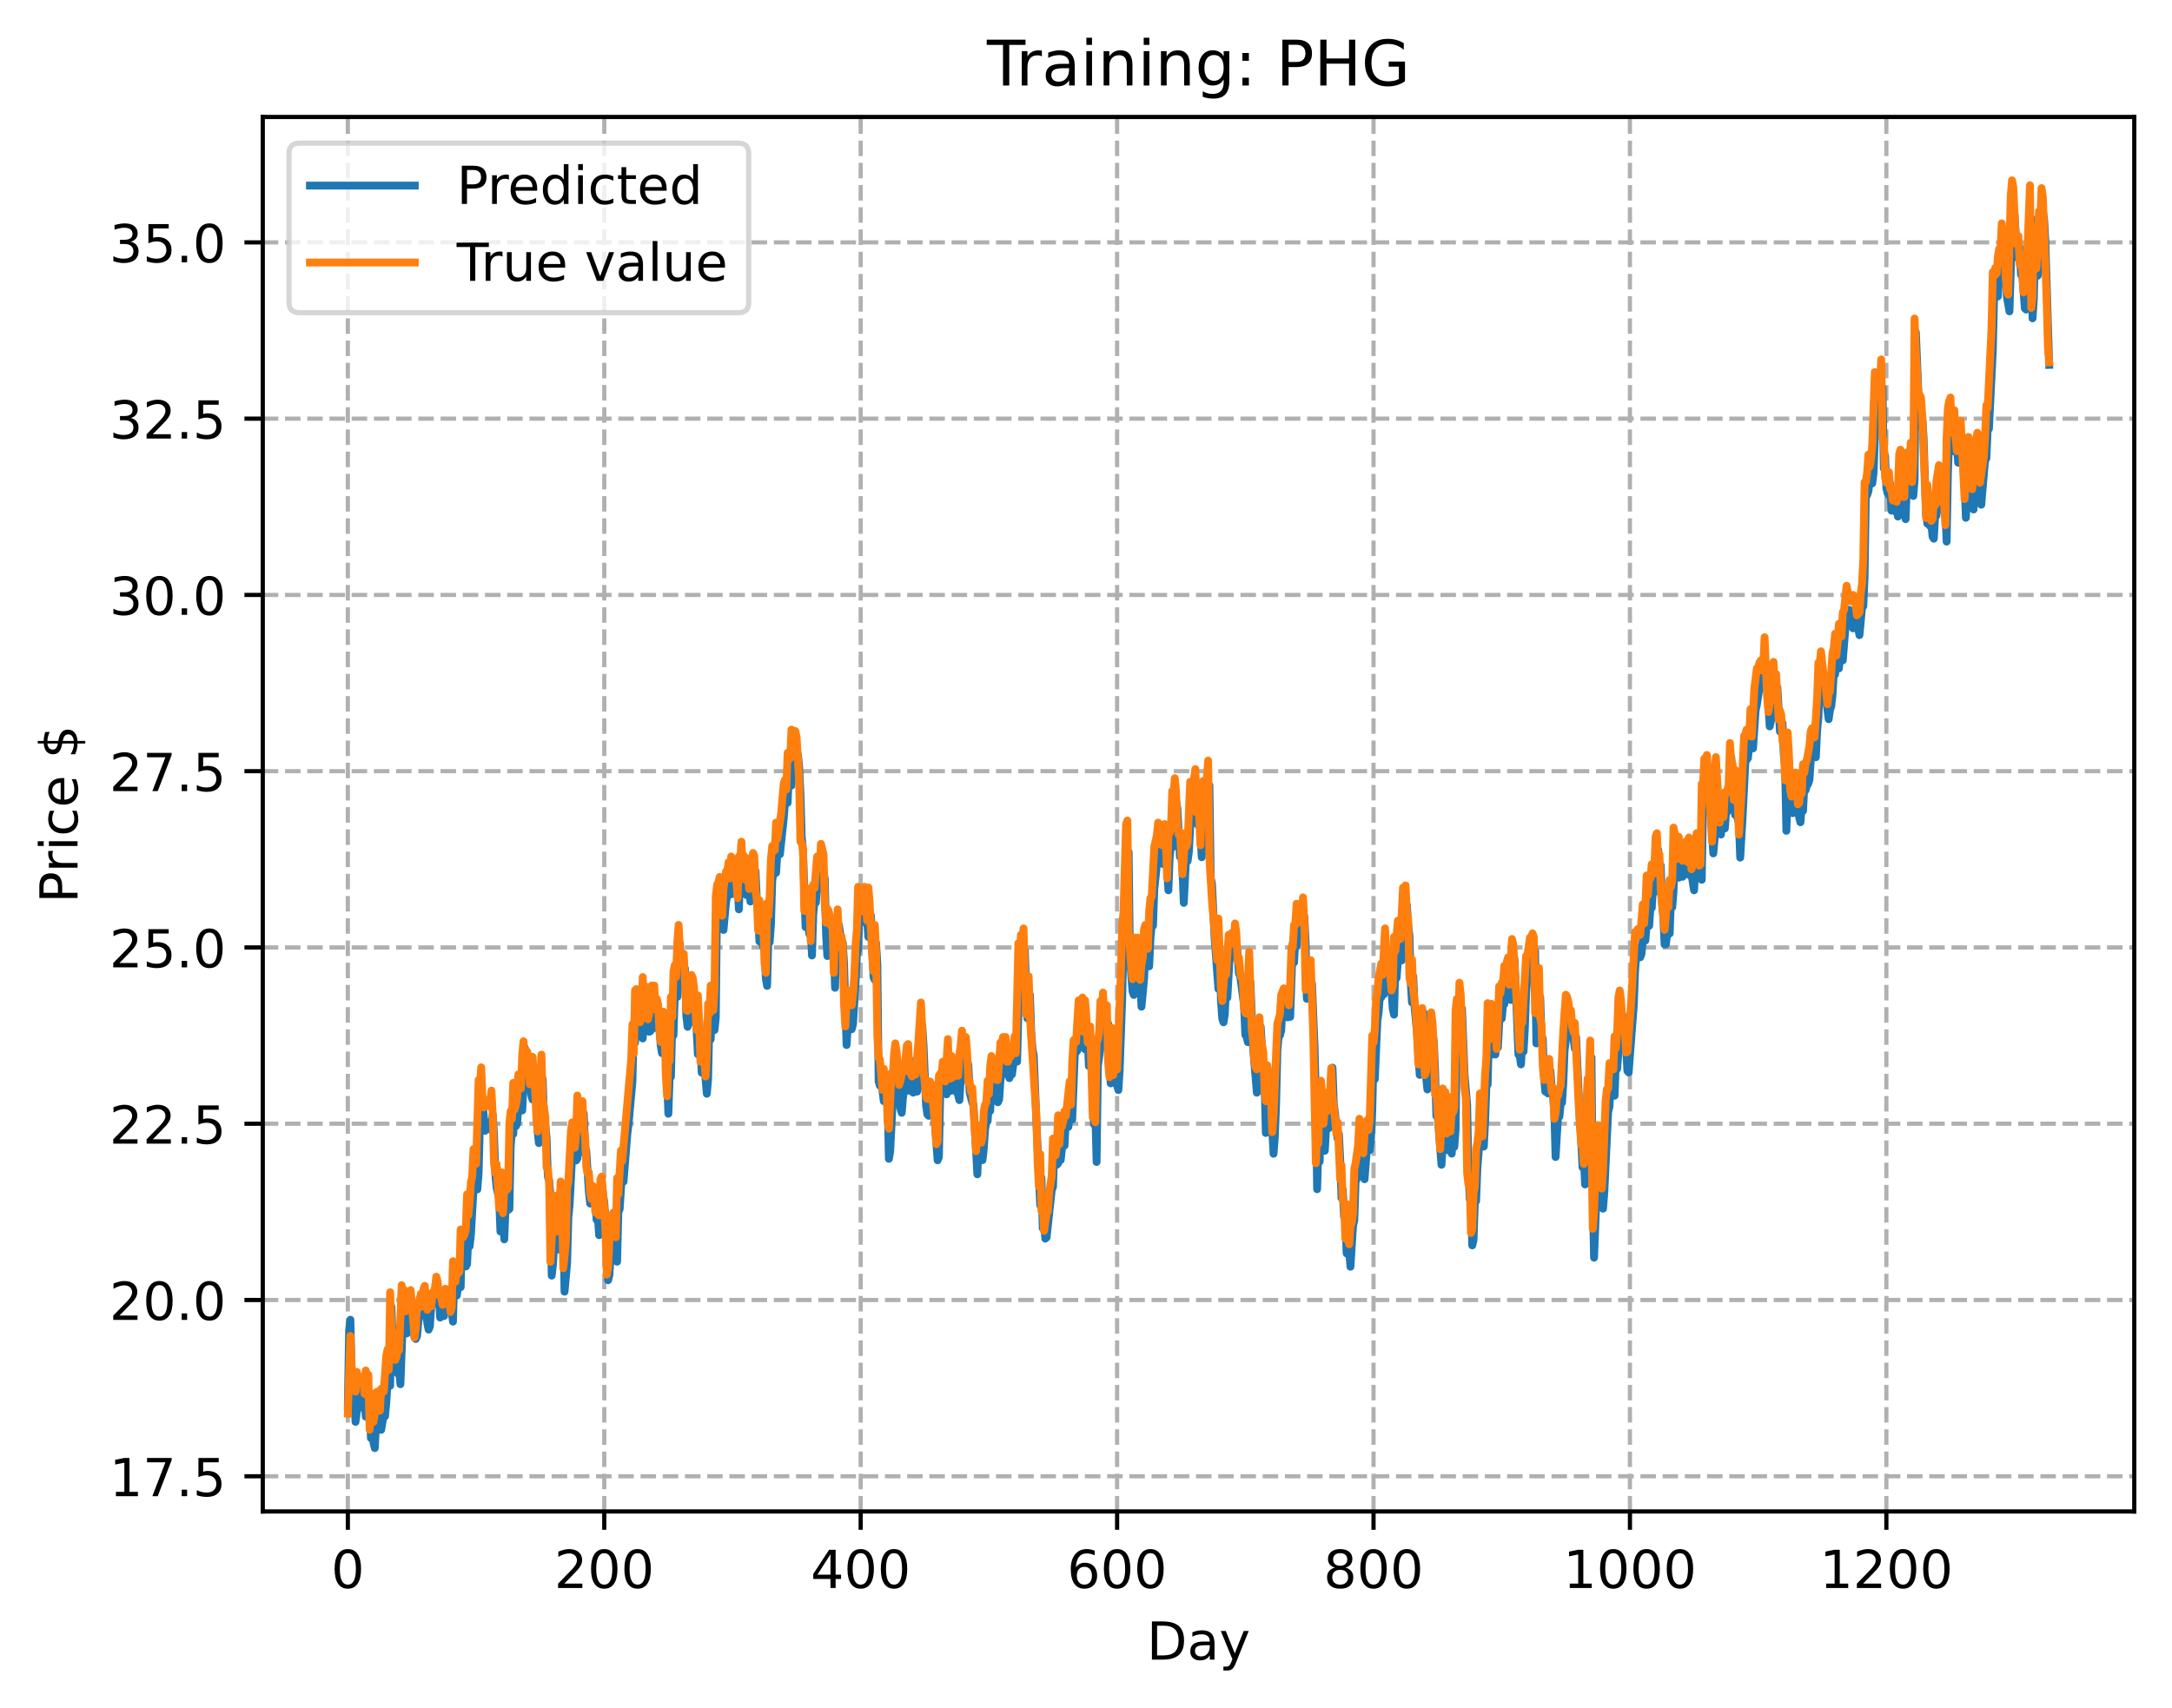<?xml version="1.0" encoding="utf-8" standalone="no"?>
<!DOCTYPE svg PUBLIC "-//W3C//DTD SVG 1.1//EN"
  "http://www.w3.org/Graphics/SVG/1.1/DTD/svg11.dtd">
<!-- Created with matplotlib (https://matplotlib.org/) -->
<svg height="325.986pt" version="1.1" viewBox="0 0 414.464 325.986" width="414.464pt" xmlns="http://www.w3.org/2000/svg" xmlns:xlink="http://www.w3.org/1999/xlink">
 <defs>
  <style type="text/css">
*{stroke-linecap:butt;stroke-linejoin:round;}
  </style>
 </defs>
 <g id="figure_1">
  <g id="patch_1">
   <path d="M 0 325.986 
L 414.464 325.986 
L 414.464 0 
L 0 0 
z
" style="fill:#ffffff;"/>
  </g>
  <g id="axes_1">
   <g id="patch_2">
    <path d="M 50.144 288.43 
L 407.264 288.43 
L 407.264 22.318 
L 50.144 22.318 
z
" style="fill:#ffffff;"/>
   </g>
   <g id="matplotlib.axis_1">
    <g id="xtick_1">
     <g id="line2d_1">
      <path clip-path="url(#pbfb7a568f5)" d="M 66.376 288.43 
L 66.376 22.318 
" style="fill:none;stroke:#b0b0b0;stroke-dasharray:2.96,1.28;stroke-dashoffset:0;stroke-width:0.8;"/>
     </g>
     <g id="line2d_2">
      <defs>
       <path d="M 0 0 
L 0 3.5 
" id="m5b228ea695" style="stroke:#000000;stroke-width:0.8;"/>
      </defs>
      <g>
       <use style="stroke:#000000;stroke-width:0.8;" x="66.376" xlink:href="#m5b228ea695" y="288.43"/>
      </g>
     </g>
     <g id="text_1">
      <!-- 0 -->
      <defs>
       <path d="M 31.781 66.406 
Q 24.172 66.406 20.328 58.906 
Q 16.5 51.422 16.5 36.375 
Q 16.5 21.391 20.328 13.891 
Q 24.172 6.391 31.781 6.391 
Q 39.453 6.391 43.281 13.891 
Q 47.125 21.391 47.125 36.375 
Q 47.125 51.422 43.281 58.906 
Q 39.453 66.406 31.781 66.406 
z
M 31.781 74.219 
Q 44.047 74.219 50.516 64.516 
Q 56.984 54.828 56.984 36.375 
Q 56.984 17.969 50.516 8.266 
Q 44.047 -1.422 31.781 -1.422 
Q 19.531 -1.422 13.062 8.266 
Q 6.594 17.969 6.594 36.375 
Q 6.594 54.828 13.062 64.516 
Q 19.531 74.219 31.781 74.219 
z
" id="DejaVuSans-48"/>
      </defs>
      <g transform="translate(63.195 303.029)scale(0.1 -0.1)">
       <use xlink:href="#DejaVuSans-48"/>
      </g>
     </g>
    </g>
    <g id="xtick_2">
     <g id="line2d_3">
      <path clip-path="url(#pbfb7a568f5)" d="M 115.307 288.43 
L 115.307 22.318 
" style="fill:none;stroke:#b0b0b0;stroke-dasharray:2.96,1.28;stroke-dashoffset:0;stroke-width:0.8;"/>
     </g>
     <g id="line2d_4">
      <g>
       <use style="stroke:#000000;stroke-width:0.8;" x="115.307" xlink:href="#m5b228ea695" y="288.43"/>
      </g>
     </g>
     <g id="text_2">
      <!-- 200 -->
      <defs>
       <path d="M 19.188 8.297 
L 53.609 8.297 
L 53.609 0 
L 7.328 0 
L 7.328 8.297 
Q 12.938 14.109 22.625 23.891 
Q 32.328 33.688 34.812 36.531 
Q 39.547 41.844 41.422 45.531 
Q 43.312 49.219 43.312 52.781 
Q 43.312 58.594 39.234 62.25 
Q 35.156 65.922 28.609 65.922 
Q 23.969 65.922 18.812 64.312 
Q 13.672 62.703 7.812 59.422 
L 7.812 69.391 
Q 13.766 71.781 18.938 73 
Q 24.125 74.219 28.422 74.219 
Q 39.75 74.219 46.484 68.547 
Q 53.219 62.891 53.219 53.422 
Q 53.219 48.922 51.531 44.891 
Q 49.859 40.875 45.406 35.406 
Q 44.188 33.984 37.641 27.219 
Q 31.109 20.453 19.188 8.297 
z
" id="DejaVuSans-50"/>
      </defs>
      <g transform="translate(105.763 303.029)scale(0.1 -0.1)">
       <use xlink:href="#DejaVuSans-50"/>
       <use x="63.623" xlink:href="#DejaVuSans-48"/>
       <use x="127.246" xlink:href="#DejaVuSans-48"/>
      </g>
     </g>
    </g>
    <g id="xtick_3">
     <g id="line2d_5">
      <path clip-path="url(#pbfb7a568f5)" d="M 164.238 288.43 
L 164.238 22.318 
" style="fill:none;stroke:#b0b0b0;stroke-dasharray:2.96,1.28;stroke-dashoffset:0;stroke-width:0.8;"/>
     </g>
     <g id="line2d_6">
      <g>
       <use style="stroke:#000000;stroke-width:0.8;" x="164.238" xlink:href="#m5b228ea695" y="288.43"/>
      </g>
     </g>
     <g id="text_3">
      <!-- 400 -->
      <defs>
       <path d="M 37.797 64.312 
L 12.891 25.391 
L 37.797 25.391 
z
M 35.203 72.906 
L 47.609 72.906 
L 47.609 25.391 
L 58.016 25.391 
L 58.016 17.188 
L 47.609 17.188 
L 47.609 0 
L 37.797 0 
L 37.797 17.188 
L 4.891 17.188 
L 4.891 26.703 
z
" id="DejaVuSans-52"/>
      </defs>
      <g transform="translate(154.694 303.029)scale(0.1 -0.1)">
       <use xlink:href="#DejaVuSans-52"/>
       <use x="63.623" xlink:href="#DejaVuSans-48"/>
       <use x="127.246" xlink:href="#DejaVuSans-48"/>
      </g>
     </g>
    </g>
    <g id="xtick_4">
     <g id="line2d_7">
      <path clip-path="url(#pbfb7a568f5)" d="M 213.168 288.43 
L 213.168 22.318 
" style="fill:none;stroke:#b0b0b0;stroke-dasharray:2.96,1.28;stroke-dashoffset:0;stroke-width:0.8;"/>
     </g>
     <g id="line2d_8">
      <g>
       <use style="stroke:#000000;stroke-width:0.8;" x="213.168" xlink:href="#m5b228ea695" y="288.43"/>
      </g>
     </g>
     <g id="text_4">
      <!-- 600 -->
      <defs>
       <path d="M 33.016 40.375 
Q 26.375 40.375 22.484 35.828 
Q 18.609 31.297 18.609 23.391 
Q 18.609 15.531 22.484 10.953 
Q 26.375 6.391 33.016 6.391 
Q 39.656 6.391 43.531 10.953 
Q 47.406 15.531 47.406 23.391 
Q 47.406 31.297 43.531 35.828 
Q 39.656 40.375 33.016 40.375 
z
M 52.594 71.297 
L 52.594 62.312 
Q 48.875 64.062 45.094 64.984 
Q 41.312 65.922 37.594 65.922 
Q 27.828 65.922 22.672 59.328 
Q 17.531 52.734 16.797 39.406 
Q 19.672 43.656 24.016 45.922 
Q 28.375 48.188 33.594 48.188 
Q 44.578 48.188 50.953 41.516 
Q 57.328 34.859 57.328 23.391 
Q 57.328 12.156 50.688 5.359 
Q 44.047 -1.422 33.016 -1.422 
Q 20.359 -1.422 13.672 8.266 
Q 6.984 17.969 6.984 36.375 
Q 6.984 53.656 15.188 63.938 
Q 23.391 74.219 37.203 74.219 
Q 40.922 74.219 44.703 73.484 
Q 48.484 72.75 52.594 71.297 
z
" id="DejaVuSans-54"/>
      </defs>
      <g transform="translate(203.625 303.029)scale(0.1 -0.1)">
       <use xlink:href="#DejaVuSans-54"/>
       <use x="63.623" xlink:href="#DejaVuSans-48"/>
       <use x="127.246" xlink:href="#DejaVuSans-48"/>
      </g>
     </g>
    </g>
    <g id="xtick_5">
     <g id="line2d_9">
      <path clip-path="url(#pbfb7a568f5)" d="M 262.099 288.43 
L 262.099 22.318 
" style="fill:none;stroke:#b0b0b0;stroke-dasharray:2.96,1.28;stroke-dashoffset:0;stroke-width:0.8;"/>
     </g>
     <g id="line2d_10">
      <g>
       <use style="stroke:#000000;stroke-width:0.8;" x="262.099" xlink:href="#m5b228ea695" y="288.43"/>
      </g>
     </g>
     <g id="text_5">
      <!-- 800 -->
      <defs>
       <path d="M 31.781 34.625 
Q 24.75 34.625 20.719 30.859 
Q 16.703 27.094 16.703 20.516 
Q 16.703 13.922 20.719 10.156 
Q 24.75 6.391 31.781 6.391 
Q 38.812 6.391 42.859 10.172 
Q 46.922 13.969 46.922 20.516 
Q 46.922 27.094 42.891 30.859 
Q 38.875 34.625 31.781 34.625 
z
M 21.922 38.812 
Q 15.578 40.375 12.031 44.719 
Q 8.5 49.078 8.5 55.328 
Q 8.5 64.062 14.719 69.141 
Q 20.953 74.219 31.781 74.219 
Q 42.672 74.219 48.875 69.141 
Q 55.078 64.062 55.078 55.328 
Q 55.078 49.078 51.531 44.719 
Q 48 40.375 41.703 38.812 
Q 48.828 37.156 52.797 32.312 
Q 56.781 27.484 56.781 20.516 
Q 56.781 9.906 50.312 4.234 
Q 43.844 -1.422 31.781 -1.422 
Q 19.734 -1.422 13.25 4.234 
Q 6.781 9.906 6.781 20.516 
Q 6.781 27.484 10.781 32.312 
Q 14.797 37.156 21.922 38.812 
z
M 18.312 54.391 
Q 18.312 48.734 21.844 45.562 
Q 25.391 42.391 31.781 42.391 
Q 38.141 42.391 41.719 45.562 
Q 45.312 48.734 45.312 54.391 
Q 45.312 60.062 41.719 63.234 
Q 38.141 66.406 31.781 66.406 
Q 25.391 66.406 21.844 63.234 
Q 18.312 60.062 18.312 54.391 
z
" id="DejaVuSans-56"/>
      </defs>
      <g transform="translate(252.555 303.029)scale(0.1 -0.1)">
       <use xlink:href="#DejaVuSans-56"/>
       <use x="63.623" xlink:href="#DejaVuSans-48"/>
       <use x="127.246" xlink:href="#DejaVuSans-48"/>
      </g>
     </g>
    </g>
    <g id="xtick_6">
     <g id="line2d_11">
      <path clip-path="url(#pbfb7a568f5)" d="M 311.029 288.43 
L 311.029 22.318 
" style="fill:none;stroke:#b0b0b0;stroke-dasharray:2.96,1.28;stroke-dashoffset:0;stroke-width:0.8;"/>
     </g>
     <g id="line2d_12">
      <g>
       <use style="stroke:#000000;stroke-width:0.8;" x="311.029" xlink:href="#m5b228ea695" y="288.43"/>
      </g>
     </g>
     <g id="text_6">
      <!-- 1000 -->
      <defs>
       <path d="M 12.406 8.297 
L 28.516 8.297 
L 28.516 63.922 
L 10.984 60.406 
L 10.984 69.391 
L 28.422 72.906 
L 38.281 72.906 
L 38.281 8.297 
L 54.391 8.297 
L 54.391 0 
L 12.406 0 
z
" id="DejaVuSans-49"/>
      </defs>
      <g transform="translate(298.304 303.029)scale(0.1 -0.1)">
       <use xlink:href="#DejaVuSans-49"/>
       <use x="63.623" xlink:href="#DejaVuSans-48"/>
       <use x="127.246" xlink:href="#DejaVuSans-48"/>
       <use x="190.869" xlink:href="#DejaVuSans-48"/>
      </g>
     </g>
    </g>
    <g id="xtick_7">
     <g id="line2d_13">
      <path clip-path="url(#pbfb7a568f5)" d="M 359.96 288.43 
L 359.96 22.318 
" style="fill:none;stroke:#b0b0b0;stroke-dasharray:2.96,1.28;stroke-dashoffset:0;stroke-width:0.8;"/>
     </g>
     <g id="line2d_14">
      <g>
       <use style="stroke:#000000;stroke-width:0.8;" x="359.96" xlink:href="#m5b228ea695" y="288.43"/>
      </g>
     </g>
     <g id="text_7">
      <!-- 1200 -->
      <g transform="translate(347.235 303.029)scale(0.1 -0.1)">
       <use xlink:href="#DejaVuSans-49"/>
       <use x="63.623" xlink:href="#DejaVuSans-50"/>
       <use x="127.246" xlink:href="#DejaVuSans-48"/>
       <use x="190.869" xlink:href="#DejaVuSans-48"/>
      </g>
     </g>
    </g>
    <g id="text_8">
     <!-- Day -->
     <defs>
      <path d="M 19.672 64.797 
L 19.672 8.109 
L 31.594 8.109 
Q 46.688 8.109 53.688 14.938 
Q 60.688 21.781 60.688 36.531 
Q 60.688 51.172 53.688 57.984 
Q 46.688 64.797 31.594 64.797 
z
M 9.812 72.906 
L 30.078 72.906 
Q 51.266 72.906 61.172 64.094 
Q 71.094 55.281 71.094 36.531 
Q 71.094 17.672 61.125 8.828 
Q 51.172 0 30.078 0 
L 9.812 0 
z
" id="DejaVuSans-68"/>
      <path d="M 34.281 27.484 
Q 23.391 27.484 19.188 25 
Q 14.984 22.516 14.984 16.5 
Q 14.984 11.719 18.141 8.906 
Q 21.297 6.109 26.703 6.109 
Q 34.188 6.109 38.703 11.406 
Q 43.219 16.703 43.219 25.484 
L 43.219 27.484 
z
M 52.203 31.203 
L 52.203 0 
L 43.219 0 
L 43.219 8.297 
Q 40.141 3.328 35.547 0.953 
Q 30.953 -1.422 24.312 -1.422 
Q 15.922 -1.422 10.953 3.297 
Q 6 8.016 6 15.922 
Q 6 25.141 12.172 29.828 
Q 18.359 34.516 30.609 34.516 
L 43.219 34.516 
L 43.219 35.406 
Q 43.219 41.609 39.141 45 
Q 35.062 48.391 27.688 48.391 
Q 23 48.391 18.547 47.266 
Q 14.109 46.141 10.016 43.891 
L 10.016 52.203 
Q 14.938 54.109 19.578 55.047 
Q 24.219 56 28.609 56 
Q 40.484 56 46.344 49.844 
Q 52.203 43.703 52.203 31.203 
z
" id="DejaVuSans-97"/>
      <path d="M 32.172 -5.078 
Q 28.375 -14.844 24.75 -17.812 
Q 21.141 -20.797 15.094 -20.797 
L 7.906 -20.797 
L 7.906 -13.281 
L 13.188 -13.281 
Q 16.891 -13.281 18.938 -11.516 
Q 21 -9.766 23.484 -3.219 
L 25.094 0.875 
L 2.984 54.688 
L 12.5 54.688 
L 29.594 11.922 
L 46.688 54.688 
L 56.203 54.688 
z
" id="DejaVuSans-121"/>
     </defs>
     <g transform="translate(218.83 316.707)scale(0.1 -0.1)">
      <use xlink:href="#DejaVuSans-68"/>
      <use x="77.002" xlink:href="#DejaVuSans-97"/>
      <use x="138.281" xlink:href="#DejaVuSans-121"/>
     </g>
    </g>
   </g>
   <g id="matplotlib.axis_2">
    <g id="ytick_1">
     <g id="line2d_15">
      <path clip-path="url(#pbfb7a568f5)" d="M 50.144 281.713 
L 407.264 281.713 
" style="fill:none;stroke:#b0b0b0;stroke-dasharray:2.96,1.28;stroke-dashoffset:0;stroke-width:0.8;"/>
     </g>
     <g id="line2d_16">
      <defs>
       <path d="M 0 0 
L -3.5 0 
" id="m6a576d6d51" style="stroke:#000000;stroke-width:0.8;"/>
      </defs>
      <g>
       <use style="stroke:#000000;stroke-width:0.8;" x="50.144" xlink:href="#m6a576d6d51" y="281.713"/>
      </g>
     </g>
     <g id="text_9">
      <!-- 17.5 -->
      <defs>
       <path d="M 8.203 72.906 
L 55.078 72.906 
L 55.078 68.703 
L 28.609 0 
L 18.312 0 
L 43.219 64.594 
L 8.203 64.594 
z
" id="DejaVuSans-55"/>
       <path d="M 10.688 12.406 
L 21 12.406 
L 21 0 
L 10.688 0 
z
" id="DejaVuSans-46"/>
       <path d="M 10.797 72.906 
L 49.516 72.906 
L 49.516 64.594 
L 19.828 64.594 
L 19.828 46.734 
Q 21.969 47.469 24.109 47.828 
Q 26.266 48.188 28.422 48.188 
Q 40.625 48.188 47.75 41.5 
Q 54.891 34.812 54.891 23.391 
Q 54.891 11.625 47.562 5.094 
Q 40.234 -1.422 26.906 -1.422 
Q 22.312 -1.422 17.547 -0.641 
Q 12.797 0.141 7.719 1.703 
L 7.719 11.625 
Q 12.109 9.234 16.797 8.062 
Q 21.484 6.891 26.703 6.891 
Q 35.156 6.891 40.078 11.328 
Q 45.016 15.766 45.016 23.391 
Q 45.016 31 40.078 35.438 
Q 35.156 39.891 26.703 39.891 
Q 22.75 39.891 18.812 39.016 
Q 14.891 38.141 10.797 36.281 
z
" id="DejaVuSans-53"/>
      </defs>
      <g transform="translate(20.878 285.512)scale(0.1 -0.1)">
       <use xlink:href="#DejaVuSans-49"/>
       <use x="63.623" xlink:href="#DejaVuSans-55"/>
       <use x="127.246" xlink:href="#DejaVuSans-46"/>
       <use x="159.033" xlink:href="#DejaVuSans-53"/>
      </g>
     </g>
    </g>
    <g id="ytick_2">
     <g id="line2d_17">
      <path clip-path="url(#pbfb7a568f5)" d="M 50.144 248.076 
L 407.264 248.076 
" style="fill:none;stroke:#b0b0b0;stroke-dasharray:2.96,1.28;stroke-dashoffset:0;stroke-width:0.8;"/>
     </g>
     <g id="line2d_18">
      <g>
       <use style="stroke:#000000;stroke-width:0.8;" x="50.144" xlink:href="#m6a576d6d51" y="248.076"/>
      </g>
     </g>
     <g id="text_10">
      <!-- 20.0 -->
      <g transform="translate(20.878 251.875)scale(0.1 -0.1)">
       <use xlink:href="#DejaVuSans-50"/>
       <use x="63.623" xlink:href="#DejaVuSans-48"/>
       <use x="127.246" xlink:href="#DejaVuSans-46"/>
       <use x="159.033" xlink:href="#DejaVuSans-48"/>
      </g>
     </g>
    </g>
    <g id="ytick_3">
     <g id="line2d_19">
      <path clip-path="url(#pbfb7a568f5)" d="M 50.144 214.439 
L 407.264 214.439 
" style="fill:none;stroke:#b0b0b0;stroke-dasharray:2.96,1.28;stroke-dashoffset:0;stroke-width:0.8;"/>
     </g>
     <g id="line2d_20">
      <g>
       <use style="stroke:#000000;stroke-width:0.8;" x="50.144" xlink:href="#m6a576d6d51" y="214.439"/>
      </g>
     </g>
     <g id="text_11">
      <!-- 22.5 -->
      <g transform="translate(20.878 218.238)scale(0.1 -0.1)">
       <use xlink:href="#DejaVuSans-50"/>
       <use x="63.623" xlink:href="#DejaVuSans-50"/>
       <use x="127.246" xlink:href="#DejaVuSans-46"/>
       <use x="159.033" xlink:href="#DejaVuSans-53"/>
      </g>
     </g>
    </g>
    <g id="ytick_4">
     <g id="line2d_21">
      <path clip-path="url(#pbfb7a568f5)" d="M 50.144 180.802 
L 407.264 180.802 
" style="fill:none;stroke:#b0b0b0;stroke-dasharray:2.96,1.28;stroke-dashoffset:0;stroke-width:0.8;"/>
     </g>
     <g id="line2d_22">
      <g>
       <use style="stroke:#000000;stroke-width:0.8;" x="50.144" xlink:href="#m6a576d6d51" y="180.802"/>
      </g>
     </g>
     <g id="text_12">
      <!-- 25.0 -->
      <g transform="translate(20.878 184.601)scale(0.1 -0.1)">
       <use xlink:href="#DejaVuSans-50"/>
       <use x="63.623" xlink:href="#DejaVuSans-53"/>
       <use x="127.246" xlink:href="#DejaVuSans-46"/>
       <use x="159.033" xlink:href="#DejaVuSans-48"/>
      </g>
     </g>
    </g>
    <g id="ytick_5">
     <g id="line2d_23">
      <path clip-path="url(#pbfb7a568f5)" d="M 50.144 147.165 
L 407.264 147.165 
" style="fill:none;stroke:#b0b0b0;stroke-dasharray:2.96,1.28;stroke-dashoffset:0;stroke-width:0.8;"/>
     </g>
     <g id="line2d_24">
      <g>
       <use style="stroke:#000000;stroke-width:0.8;" x="50.144" xlink:href="#m6a576d6d51" y="147.165"/>
      </g>
     </g>
     <g id="text_13">
      <!-- 27.5 -->
      <g transform="translate(20.878 150.964)scale(0.1 -0.1)">
       <use xlink:href="#DejaVuSans-50"/>
       <use x="63.623" xlink:href="#DejaVuSans-55"/>
       <use x="127.246" xlink:href="#DejaVuSans-46"/>
       <use x="159.033" xlink:href="#DejaVuSans-53"/>
      </g>
     </g>
    </g>
    <g id="ytick_6">
     <g id="line2d_25">
      <path clip-path="url(#pbfb7a568f5)" d="M 50.144 113.528 
L 407.264 113.528 
" style="fill:none;stroke:#b0b0b0;stroke-dasharray:2.96,1.28;stroke-dashoffset:0;stroke-width:0.8;"/>
     </g>
     <g id="line2d_26">
      <g>
       <use style="stroke:#000000;stroke-width:0.8;" x="50.144" xlink:href="#m6a576d6d51" y="113.528"/>
      </g>
     </g>
     <g id="text_14">
      <!-- 30.0 -->
      <defs>
       <path d="M 40.578 39.312 
Q 47.656 37.797 51.625 33 
Q 55.609 28.219 55.609 21.188 
Q 55.609 10.406 48.188 4.484 
Q 40.766 -1.422 27.094 -1.422 
Q 22.516 -1.422 17.656 -0.516 
Q 12.797 0.391 7.625 2.203 
L 7.625 11.719 
Q 11.719 9.328 16.594 8.109 
Q 21.484 6.891 26.812 6.891 
Q 36.078 6.891 40.938 10.547 
Q 45.797 14.203 45.797 21.188 
Q 45.797 27.641 41.281 31.266 
Q 36.766 34.906 28.719 34.906 
L 20.219 34.906 
L 20.219 43.016 
L 29.109 43.016 
Q 36.375 43.016 40.234 45.922 
Q 44.094 48.828 44.094 54.297 
Q 44.094 59.906 40.109 62.906 
Q 36.141 65.922 28.719 65.922 
Q 24.656 65.922 20.016 65.031 
Q 15.375 64.156 9.812 62.312 
L 9.812 71.094 
Q 15.438 72.656 20.344 73.438 
Q 25.25 74.219 29.594 74.219 
Q 40.828 74.219 47.359 69.109 
Q 53.906 64.016 53.906 55.328 
Q 53.906 49.266 50.438 45.094 
Q 46.969 40.922 40.578 39.312 
z
" id="DejaVuSans-51"/>
      </defs>
      <g transform="translate(20.878 117.327)scale(0.1 -0.1)">
       <use xlink:href="#DejaVuSans-51"/>
       <use x="63.623" xlink:href="#DejaVuSans-48"/>
       <use x="127.246" xlink:href="#DejaVuSans-46"/>
       <use x="159.033" xlink:href="#DejaVuSans-48"/>
      </g>
     </g>
    </g>
    <g id="ytick_7">
     <g id="line2d_27">
      <path clip-path="url(#pbfb7a568f5)" d="M 50.144 79.891 
L 407.264 79.891 
" style="fill:none;stroke:#b0b0b0;stroke-dasharray:2.96,1.28;stroke-dashoffset:0;stroke-width:0.8;"/>
     </g>
     <g id="line2d_28">
      <g>
       <use style="stroke:#000000;stroke-width:0.8;" x="50.144" xlink:href="#m6a576d6d51" y="79.891"/>
      </g>
     </g>
     <g id="text_15">
      <!-- 32.5 -->
      <g transform="translate(20.878 83.69)scale(0.1 -0.1)">
       <use xlink:href="#DejaVuSans-51"/>
       <use x="63.623" xlink:href="#DejaVuSans-50"/>
       <use x="127.246" xlink:href="#DejaVuSans-46"/>
       <use x="159.033" xlink:href="#DejaVuSans-53"/>
      </g>
     </g>
    </g>
    <g id="ytick_8">
     <g id="line2d_29">
      <path clip-path="url(#pbfb7a568f5)" d="M 50.144 46.254 
L 407.264 46.254 
" style="fill:none;stroke:#b0b0b0;stroke-dasharray:2.96,1.28;stroke-dashoffset:0;stroke-width:0.8;"/>
     </g>
     <g id="line2d_30">
      <g>
       <use style="stroke:#000000;stroke-width:0.8;" x="50.144" xlink:href="#m6a576d6d51" y="46.254"/>
      </g>
     </g>
     <g id="text_16">
      <!-- 35.0 -->
      <g transform="translate(20.878 50.054)scale(0.1 -0.1)">
       <use xlink:href="#DejaVuSans-51"/>
       <use x="63.623" xlink:href="#DejaVuSans-53"/>
       <use x="127.246" xlink:href="#DejaVuSans-46"/>
       <use x="159.033" xlink:href="#DejaVuSans-48"/>
      </g>
     </g>
    </g>
    <g id="text_17">
     <!-- Price $ -->
     <defs>
      <path d="M 19.672 64.797 
L 19.672 37.406 
L 32.078 37.406 
Q 38.969 37.406 42.719 40.969 
Q 46.484 44.531 46.484 51.125 
Q 46.484 57.672 42.719 61.234 
Q 38.969 64.797 32.078 64.797 
z
M 9.812 72.906 
L 32.078 72.906 
Q 44.344 72.906 50.609 67.359 
Q 56.891 61.812 56.891 51.125 
Q 56.891 40.328 50.609 34.812 
Q 44.344 29.297 32.078 29.297 
L 19.672 29.297 
L 19.672 0 
L 9.812 0 
z
" id="DejaVuSans-80"/>
      <path d="M 41.109 46.297 
Q 39.594 47.172 37.812 47.578 
Q 36.031 48 33.891 48 
Q 26.266 48 22.188 43.047 
Q 18.109 38.094 18.109 28.812 
L 18.109 0 
L 9.078 0 
L 9.078 54.688 
L 18.109 54.688 
L 18.109 46.188 
Q 20.953 51.172 25.484 53.578 
Q 30.031 56 36.531 56 
Q 37.453 56 38.578 55.875 
Q 39.703 55.766 41.062 55.516 
z
" id="DejaVuSans-114"/>
      <path d="M 9.422 54.688 
L 18.406 54.688 
L 18.406 0 
L 9.422 0 
z
M 9.422 75.984 
L 18.406 75.984 
L 18.406 64.594 
L 9.422 64.594 
z
" id="DejaVuSans-105"/>
      <path d="M 48.781 52.594 
L 48.781 44.188 
Q 44.969 46.297 41.141 47.344 
Q 37.312 48.391 33.406 48.391 
Q 24.656 48.391 19.812 42.844 
Q 14.984 37.312 14.984 27.297 
Q 14.984 17.281 19.812 11.734 
Q 24.656 6.203 33.406 6.203 
Q 37.312 6.203 41.141 7.25 
Q 44.969 8.297 48.781 10.406 
L 48.781 2.094 
Q 45.016 0.344 40.984 -0.531 
Q 36.969 -1.422 32.422 -1.422 
Q 20.062 -1.422 12.781 6.344 
Q 5.516 14.109 5.516 27.297 
Q 5.516 40.672 12.859 48.328 
Q 20.219 56 33.016 56 
Q 37.156 56 41.109 55.141 
Q 45.062 54.297 48.781 52.594 
z
" id="DejaVuSans-99"/>
      <path d="M 56.203 29.594 
L 56.203 25.203 
L 14.891 25.203 
Q 15.484 15.922 20.484 11.062 
Q 25.484 6.203 34.422 6.203 
Q 39.594 6.203 44.453 7.469 
Q 49.312 8.734 54.109 11.281 
L 54.109 2.781 
Q 49.266 0.734 44.188 -0.344 
Q 39.109 -1.422 33.891 -1.422 
Q 20.797 -1.422 13.156 6.188 
Q 5.516 13.812 5.516 26.812 
Q 5.516 40.234 12.766 48.109 
Q 20.016 56 32.328 56 
Q 43.359 56 49.781 48.891 
Q 56.203 41.797 56.203 29.594 
z
M 47.219 32.234 
Q 47.125 39.594 43.094 43.984 
Q 39.062 48.391 32.422 48.391 
Q 24.906 48.391 20.391 44.141 
Q 15.875 39.891 15.188 32.172 
z
" id="DejaVuSans-101"/>
      <path id="DejaVuSans-32"/>
      <path d="M 33.797 -14.703 
L 28.906 -14.703 
L 28.859 0 
Q 23.734 0.094 18.609 1.188 
Q 13.484 2.297 8.297 4.5 
L 8.297 13.281 
Q 13.281 10.156 18.375 8.562 
Q 23.484 6.984 28.906 6.938 
L 28.906 29.203 
Q 18.109 30.953 13.203 35.156 
Q 8.297 39.359 8.297 46.688 
Q 8.297 54.641 13.625 59.219 
Q 18.953 63.812 28.906 64.5 
L 28.906 75.984 
L 33.797 75.984 
L 33.797 64.656 
Q 38.328 64.453 42.578 63.688 
Q 46.828 62.938 50.875 61.625 
L 50.875 53.078 
Q 46.828 55.125 42.547 56.25 
Q 38.281 57.375 33.797 57.562 
L 33.797 36.719 
Q 44.875 35.016 50.094 30.609 
Q 55.328 26.219 55.328 18.609 
Q 55.328 10.359 49.781 5.594 
Q 44.234 0.828 33.797 0.094 
z
M 28.906 37.594 
L 28.906 57.625 
Q 23.25 56.984 20.266 54.391 
Q 17.281 51.812 17.281 47.516 
Q 17.281 43.312 20.031 40.969 
Q 22.797 38.625 28.906 37.594 
z
M 33.797 28.219 
L 33.797 7.078 
Q 39.984 7.906 43.141 10.594 
Q 46.297 13.281 46.297 17.672 
Q 46.297 21.969 43.281 24.5 
Q 40.281 27.047 33.797 28.219 
z
" id="DejaVuSans-36"/>
     </defs>
     <g transform="translate(14.798 172.342)rotate(-90)scale(0.1 -0.1)">
      <use xlink:href="#DejaVuSans-80"/>
      <use x="58.553" xlink:href="#DejaVuSans-114"/>
      <use x="99.666" xlink:href="#DejaVuSans-105"/>
      <use x="127.449" xlink:href="#DejaVuSans-99"/>
      <use x="182.43" xlink:href="#DejaVuSans-101"/>
      <use x="243.953" xlink:href="#DejaVuSans-32"/>
      <use x="275.74" xlink:href="#DejaVuSans-36"/>
     </g>
    </g>
   </g>
   <g id="line2d_31">
    <path clip-path="url(#pbfb7a568f5)" d="M 66.376 268.382 
L 66.621 253.777 
L 66.866 251.844 
L 67.11 262.854 
L 67.355 267.648 
L 67.6 266.801 
L 67.844 271.327 
L 68.089 269.393 
L 68.334 263.356 
L 68.578 263.569 
L 68.823 268.522 
L 69.312 268.677 
L 69.557 267.32 
L 69.802 270.342 
L 70.046 267.077 
L 70.291 267.815 
L 70.536 266.557 
L 70.78 274.438 
L 71.025 271.961 
L 71.27 275.306 
L 71.514 276.334 
L 71.759 271.853 
L 72.003 270.438 
L 72.248 270.066 
L 72.737 272.852 
L 73.227 269.966 
L 73.471 270.268 
L 73.716 267.6 
L 73.961 263.576 
L 74.205 261.44 
L 74.45 264.439 
L 74.695 249.357 
L 74.939 256.557 
L 75.429 258.044 
L 75.673 261.372 
L 75.918 262.139 
L 76.163 261.304 
L 76.407 264.144 
L 76.897 251.319 
L 77.141 250.999 
L 77.386 250.005 
L 77.631 254.449 
L 78.12 250.23 
L 78.364 252.586 
L 78.609 251.209 
L 78.854 251.645 
L 79.098 255.234 
L 79.343 255.509 
L 79.588 254.961 
L 79.832 252.174 
L 80.322 249.814 
L 80.566 250.049 
L 80.811 250.975 
L 81.056 248.489 
L 81.3 249.658 
L 81.545 252.557 
L 81.79 253.728 
L 82.034 253.13 
L 82.279 249.288 
L 82.524 249.04 
L 82.768 248.336 
L 83.013 246.691 
L 83.258 247.852 
L 83.502 246.651 
L 83.747 247.557 
L 83.991 251.425 
L 84.236 249.396 
L 84.481 249.963 
L 84.725 251.14 
L 85.215 247.657 
L 85.704 250.111 
L 85.949 248.223 
L 86.438 252.203 
L 86.683 243.155 
L 86.927 244.769 
L 87.172 247.226 
L 87.417 245.509 
L 87.661 245.213 
L 87.906 245.631 
L 88.151 236.216 
L 88.395 238.614 
L 88.64 239.218 
L 88.885 241.682 
L 89.129 241.237 
L 89.374 235.851 
L 89.619 237.822 
L 89.863 235.569 
L 90.597 222.625 
L 90.842 223.623 
L 91.086 226.968 
L 91.331 223.791 
L 91.576 214.241 
L 91.82 214.7 
L 92.065 210.129 
L 92.554 215.792 
L 92.799 215.107 
L 93.044 215.236 
L 93.288 214.145 
L 93.533 215.318 
L 93.778 215.685 
L 94.022 212.724 
L 94.267 216.602 
L 94.512 223.963 
L 94.756 226.651 
L 95.246 228.688 
L 95.49 235.004 
L 95.979 225.889 
L 96.224 236.504 
L 96.469 230.357 
L 96.713 229.293 
L 96.958 230.896 
L 97.203 230.712 
L 97.447 218.83 
L 97.692 215.701 
L 97.937 216.405 
L 98.181 210.948 
L 98.426 214.926 
L 98.671 214.459 
L 99.16 207.74 
L 99.649 211.91 
L 99.894 207.14 
L 100.139 199.968 
L 100.383 203.86 
L 100.628 204.26 
L 100.873 203.073 
L 101.117 205.232 
L 101.362 208.918 
L 101.607 209.81 
L 101.851 207.033 
L 102.096 209.112 
L 102.34 209.602 
L 102.585 215.884 
L 102.83 218.134 
L 103.074 216.119 
L 103.564 205.943 
L 103.808 213.625 
L 104.053 214.781 
L 104.298 217.084 
L 104.542 224.557 
L 104.787 225.211 
L 105.032 228.05 
L 105.276 243.428 
L 105.521 241.264 
L 106.01 232.521 
L 106.255 235.199 
L 106.5 235.369 
L 106.744 238.484 
L 106.989 235.905 
L 107.234 230.094 
L 107.478 231.831 
L 107.723 246.489 
L 108.212 241.1 
L 108.457 232.33 
L 108.701 229.771 
L 109.191 220.208 
L 109.435 217.909 
L 109.925 221.458 
L 110.169 221.087 
L 110.414 213.649 
L 110.659 219.984 
L 111.148 216.239 
L 111.393 212.495 
L 111.637 218.749 
L 111.882 219.689 
L 112.371 227.496 
L 112.616 229.67 
L 112.861 229.245 
L 113.105 228.425 
L 113.35 228.249 
L 113.595 228.762 
L 113.839 232.761 
L 114.084 232.338 
L 114.328 235.703 
L 114.573 234.654 
L 114.818 226.205 
L 115.307 229.454 
L 115.796 236.355 
L 116.041 244.302 
L 116.286 243.289 
L 116.775 236.141 
L 117.02 239.386 
L 117.264 236.636 
L 117.509 235.93 
L 117.754 240.764 
L 117.998 231.226 
L 118.243 230.762 
L 118.732 223.114 
L 118.977 225.499 
L 119.711 216.375 
L 119.955 214.409 
L 120.689 206.298 
L 120.934 195.204 
L 121.179 198.991 
L 121.423 193.217 
L 121.668 193.254 
L 121.913 193.711 
L 122.157 194.437 
L 122.402 197.007 
L 122.647 198.171 
L 122.891 191.326 
L 123.136 193.956 
L 123.381 191.133 
L 123.87 196.89 
L 124.115 196.764 
L 124.359 193.068 
L 124.604 191.665 
L 124.849 192.893 
L 125.093 191.645 
L 125.338 196.258 
L 125.583 194.332 
L 125.827 195.694 
L 126.072 199.447 
L 126.316 200.979 
L 126.561 199.93 
L 126.806 197.501 
L 127.05 199.389 
L 127.54 212.526 
L 127.784 205.387 
L 128.029 205.492 
L 128.274 195.62 
L 128.518 197.557 
L 128.763 189.695 
L 129.008 189.256 
L 129.252 190.231 
L 129.497 182.606 
L 129.742 180.063 
L 129.986 183.556 
L 130.476 185.74 
L 130.72 184.844 
L 130.965 193.903 
L 131.21 195.95 
L 131.454 195.249 
L 131.699 193.548 
L 131.943 190.905 
L 132.188 189.997 
L 132.677 191.657 
L 133.167 201.187 
L 133.411 194.717 
L 133.901 204.688 
L 134.145 202.305 
L 134.39 203.004 
L 134.879 208.718 
L 135.124 205.912 
L 135.369 194.253 
L 135.613 198.328 
L 135.858 193.02 
L 136.103 193.584 
L 136.347 196.552 
L 136.592 194.093 
L 136.837 170.761 
L 137.081 170.883 
L 137.326 172.52 
L 137.571 169.944 
L 138.06 177.457 
L 138.549 172.094 
L 138.794 170.959 
L 139.283 168.177 
L 139.528 170.655 
L 139.772 166.761 
L 140.262 169.172 
L 140.506 168.582 
L 140.751 169.106 
L 140.996 173.53 
L 141.24 166.659 
L 141.485 167.38 
L 141.73 164.706 
L 141.974 169.407 
L 142.219 165.83 
L 142.464 170.823 
L 142.708 168.652 
L 142.953 168.345 
L 143.198 172.033 
L 143.442 168.056 
L 143.687 168.312 
L 143.931 166.626 
L 144.176 166.256 
L 144.421 171.867 
L 144.665 173.956 
L 144.91 179.654 
L 145.155 177.249 
L 145.399 179.701 
L 145.644 180.727 
L 145.889 179.999 
L 146.133 186.691 
L 146.378 188.138 
L 146.623 179.024 
L 146.867 179.813 
L 147.112 176.504 
L 147.357 168.111 
L 147.601 166.39 
L 147.846 165.609 
L 148.091 166.563 
L 148.335 162.896 
L 148.58 163.097 
L 148.825 163.02 
L 149.559 156.09 
L 149.803 152.883 
L 150.048 152.104 
L 150.292 153.199 
L 150.537 147.619 
L 151.026 149.911 
L 151.271 144.081 
L 151.516 143.77 
L 151.76 145.712 
L 152.005 143.66 
L 152.25 143.962 
L 152.494 146.365 
L 152.739 151.398 
L 152.984 159.673 
L 153.228 162.34 
L 153.718 176.91 
L 153.962 176.981 
L 154.207 176.285 
L 154.452 178.283 
L 154.696 177.171 
L 154.941 182.336 
L 155.186 174.538 
L 155.43 171.677 
L 155.675 172.261 
L 156.164 166.417 
L 156.409 169.649 
L 156.653 168.82 
L 156.898 166.893 
L 157.143 166.252 
L 157.387 167.739 
L 157.632 178.34 
L 157.877 182.437 
L 158.121 179.005 
L 158.366 178.814 
L 158.611 179.113 
L 158.855 181.484 
L 159.1 179.842 
L 159.345 188.495 
L 159.589 178.952 
L 159.834 182.171 
L 160.079 176.512 
L 160.323 178.058 
L 160.568 181.302 
L 160.813 179.858 
L 161.057 183.786 
L 161.546 199.428 
L 161.791 195.709 
L 162.036 193.832 
L 162.28 192.949 
L 162.525 196.403 
L 162.77 195.418 
L 163.259 187.44 
L 163.504 182.346 
L 163.748 181.065 
L 163.993 174.457 
L 164.238 175.899 
L 164.482 175.969 
L 164.727 174.707 
L 164.972 174.731 
L 165.216 172.64 
L 165.706 178.811 
L 165.95 174.842 
L 166.195 174.724 
L 166.684 186.464 
L 166.929 186.997 
L 167.174 179.966 
L 167.418 183.936 
L 167.663 206.372 
L 167.907 207.192 
L 168.152 206.063 
L 168.641 210.128 
L 168.886 208.366 
L 169.131 210.368 
L 169.375 210.137 
L 169.62 221.138 
L 169.865 219.695 
L 170.354 210.02 
L 170.599 210.108 
L 171.088 203.215 
L 171.333 204.736 
L 171.822 211.517 
L 172.067 212.353 
L 172.311 209.396 
L 172.556 207.898 
L 172.801 208.261 
L 173.045 206.397 
L 173.29 203.032 
L 173.534 202.17 
L 173.779 208.206 
L 174.024 207.476 
L 174.268 208.508 
L 174.513 206.376 
L 174.758 205.32 
L 175.002 208.309 
L 175.247 206.085 
L 175.981 195.645 
L 176.226 199.427 
L 176.715 210.965 
L 176.96 212.655 
L 177.204 212.929 
L 177.449 212.2 
L 177.694 208.372 
L 178.183 211.31 
L 178.917 221.416 
L 179.162 220.831 
L 179.406 208.968 
L 179.651 207.389 
L 179.895 208.081 
L 180.14 206.258 
L 180.385 207.075 
L 180.629 208.831 
L 180.874 206.593 
L 181.119 201.658 
L 181.363 208.173 
L 181.608 207.524 
L 181.853 204.662 
L 182.097 208.14 
L 182.342 205.934 
L 182.587 207.977 
L 183.076 209.937 
L 183.321 205.982 
L 183.81 201.579 
L 184.055 204.004 
L 184.299 204.458 
L 184.544 202.148 
L 184.789 203.398 
L 185.033 208.463 
L 185.522 210.386 
L 185.767 210.857 
L 186.501 224.091 
L 186.746 218.168 
L 186.99 219.185 
L 187.235 218.761 
L 187.48 221.386 
L 187.724 219.234 
L 187.969 215.545 
L 188.214 214.133 
L 188.458 213.931 
L 188.703 210.494 
L 188.948 211.998 
L 189.192 207.33 
L 189.437 205.471 
L 189.682 206.044 
L 190.416 210.345 
L 190.66 209.796 
L 190.905 206.148 
L 191.639 201.844 
L 191.883 202.336 
L 192.128 201.44 
L 192.373 204.952 
L 192.617 205.742 
L 192.862 204.449 
L 193.107 205.031 
L 193.841 199.24 
L 194.085 202.599 
L 194.575 184.258 
L 194.819 186.832 
L 195.064 181.816 
L 195.309 185.214 
L 195.553 181.386 
L 196.043 194.332 
L 196.532 189.817 
L 196.777 196.998 
L 197.021 200.109 
L 197.266 201.436 
L 197.755 213.625 
L 198.489 230.004 
L 198.734 224.751 
L 198.978 234.377 
L 199.223 233.609 
L 199.468 236.363 
L 199.712 236.143 
L 200.691 227.105 
L 200.936 226.491 
L 201.18 219.118 
L 201.425 219.542 
L 201.67 222.268 
L 201.914 222.009 
L 202.159 216.992 
L 202.404 221.352 
L 202.648 219.177 
L 202.893 218.295 
L 203.138 218.626 
L 203.382 213.275 
L 203.627 214.876 
L 203.871 215.041 
L 204.361 210.259 
L 204.605 213.626 
L 205.095 201.096 
L 205.584 200.479 
L 205.829 199.136 
L 206.073 196.558 
L 206.318 195.599 
L 206.563 195.215 
L 206.807 195.182 
L 207.052 200.237 
L 207.297 194.918 
L 207.541 197.818 
L 207.786 203.44 
L 208.031 202.352 
L 208.275 200.398 
L 208.765 214.562 
L 209.009 212.134 
L 209.254 221.734 
L 209.498 203.443 
L 209.988 199.975 
L 210.232 194.831 
L 210.477 196.899 
L 210.722 194.094 
L 210.966 198.144 
L 211.211 195.846 
L 211.456 195.318 
L 211.7 203.055 
L 211.945 206.736 
L 212.19 206.13 
L 212.434 198.763 
L 212.679 206.639 
L 212.924 199.995 
L 213.168 207.154 
L 213.413 208.015 
L 213.658 204.102 
L 214.147 190.281 
L 214.392 178.719 
L 214.636 178.424 
L 215.126 163.472 
L 215.37 162.62 
L 215.615 182.766 
L 216.104 189.15 
L 216.349 189.858 
L 216.593 188.918 
L 216.838 182.243 
L 217.083 186.074 
L 217.327 185.328 
L 217.572 186.745 
L 217.817 192.108 
L 218.306 186.896 
L 218.551 181.699 
L 218.795 180.498 
L 219.04 181.502 
L 219.285 184.408 
L 219.529 179.135 
L 219.774 176.37 
L 220.019 176.659 
L 220.263 169.733 
L 220.997 162.641 
L 221.242 161.196 
L 221.486 161.961 
L 221.731 164.195 
L 221.976 164.908 
L 222.465 160.736 
L 222.954 169.894 
L 223.199 163.443 
L 223.444 161.352 
L 223.688 161.708 
L 223.933 154.087 
L 224.178 156.39 
L 224.422 152.866 
L 224.667 154.238 
L 225.156 163.503 
L 225.401 162.607 
L 225.646 166.208 
L 225.89 172.294 
L 226.38 162.615 
L 226.624 164.31 
L 226.869 162.518 
L 227.358 152.86 
L 227.603 154.245 
L 227.847 154.051 
L 228.337 150.679 
L 228.581 157.404 
L 228.826 154.616 
L 229.315 163.588 
L 229.805 154.668 
L 230.049 154.328 
L 230.294 155.124 
L 230.783 149.882 
L 231.028 167.538 
L 231.273 168.598 
L 231.762 178.821 
L 232.496 188.707 
L 232.741 181.448 
L 232.985 190.944 
L 233.23 194.376 
L 233.474 195.086 
L 233.719 193.532 
L 233.964 188.238 
L 234.208 190.378 
L 234.698 181.61 
L 234.942 182.442 
L 235.432 180.996 
L 235.676 182.647 
L 235.921 180.133 
L 236.166 182.071 
L 236.41 185.752 
L 236.655 186.244 
L 237.389 191.857 
L 237.634 197.475 
L 237.878 197.871 
L 238.123 198.868 
L 238.612 187.436 
L 239.102 199.706 
L 239.835 208.518 
L 240.08 207.369 
L 240.325 199.397 
L 240.569 195.953 
L 241.059 203.78 
L 241.303 206.194 
L 241.548 216.201 
L 241.793 215.39 
L 242.037 207.98 
L 242.282 208.294 
L 242.527 210.951 
L 243.016 220.171 
L 243.261 216.986 
L 243.505 210.681 
L 243.75 200.53 
L 243.995 197.675 
L 244.239 197.594 
L 244.484 196.644 
L 244.729 192.046 
L 244.973 191.452 
L 245.218 190.138 
L 245.462 191.288 
L 245.707 194.145 
L 245.952 192.216 
L 246.196 194.046 
L 246.686 179.976 
L 246.93 183.664 
L 247.175 179.274 
L 247.42 180.55 
L 247.664 176.901 
L 247.909 176.672 
L 248.154 176.089 
L 248.398 176.546 
L 248.643 178.815 
L 248.888 174.863 
L 249.132 179.656 
L 249.377 190.612 
L 249.622 187.596 
L 249.866 189.877 
L 250.111 190.429 
L 250.356 187.677 
L 250.845 199.675 
L 251.089 209.481 
L 251.334 226.937 
L 251.579 218.887 
L 251.823 221.678 
L 252.068 209.917 
L 252.313 210.545 
L 252.557 212.633 
L 252.802 219.608 
L 253.291 210.55 
L 253.536 215.311 
L 254.025 210.277 
L 254.27 203.74 
L 254.515 210.753 
L 254.759 212.468 
L 255.004 215.652 
L 255.249 217.281 
L 255.493 216.415 
L 255.738 221.196 
L 255.983 228.609 
L 256.227 227.008 
L 256.472 232.205 
L 256.717 231.985 
L 256.961 239.186 
L 257.206 232.29 
L 257.45 238.741 
L 257.695 241.733 
L 258.184 233.939 
L 258.429 232.845 
L 258.674 225.411 
L 258.918 224.972 
L 259.163 222.364 
L 259.408 222.165 
L 259.652 216.425 
L 259.897 218.585 
L 260.386 225.028 
L 260.876 218.691 
L 261.12 217.324 
L 261.365 219.483 
L 261.61 217.147 
L 261.854 212.118 
L 262.099 201.633 
L 262.344 205.944 
L 262.833 194.838 
L 263.077 193.121 
L 263.322 189.841 
L 263.567 190.342 
L 263.811 188.231 
L 264.056 189.75 
L 264.545 181.547 
L 265.035 186.107 
L 265.524 188.99 
L 265.769 192.495 
L 266.013 193.63 
L 266.258 184.275 
L 266.503 186.642 
L 266.992 179.954 
L 267.237 181.262 
L 267.481 183.272 
L 267.726 180.106 
L 267.971 174.835 
L 268.46 172.691 
L 268.705 176.548 
L 268.949 178.529 
L 269.194 187.348 
L 269.438 191.3 
L 269.683 186.358 
L 269.928 192.201 
L 270.417 197.155 
L 270.906 205.122 
L 271.64 193.189 
L 271.885 203.019 
L 272.374 207.9 
L 272.619 200.266 
L 272.864 199.687 
L 273.108 202.079 
L 273.353 196.768 
L 273.598 198.779 
L 273.842 204.206 
L 274.087 212.967 
L 274.332 212.675 
L 275.065 222.275 
L 275.31 218.353 
L 275.555 210.426 
L 275.799 210.429 
L 276.044 213.616 
L 276.289 219.515 
L 276.533 217.285 
L 276.778 211.318 
L 277.023 220.148 
L 277.267 216.052 
L 277.512 218.849 
L 277.757 215.606 
L 278.001 196.997 
L 278.246 195.351 
L 278.491 199.735 
L 278.735 192.674 
L 278.98 192.482 
L 279.469 205.068 
L 279.959 210.766 
L 280.203 223.113 
L 280.448 228.805 
L 280.693 227.29 
L 280.937 237.654 
L 281.182 236.599 
L 281.426 229.464 
L 281.671 229.202 
L 281.916 222.877 
L 282.405 216.818 
L 282.65 211.089 
L 282.894 212.83 
L 283.139 218.79 
L 283.384 214.154 
L 283.628 207.338 
L 283.873 206.968 
L 284.118 197.709 
L 284.362 198.556 
L 284.607 201.254 
L 284.852 196.819 
L 285.096 198.525 
L 285.341 201.235 
L 285.586 198.479 
L 285.83 199.895 
L 286.32 190.614 
L 286.564 194.381 
L 286.809 191.765 
L 287.053 191.628 
L 287.298 188.406 
L 287.543 189.156 
L 287.787 187.578 
L 288.032 186.943 
L 288.277 190.82 
L 288.766 181.938 
L 289.011 183.183 
L 289.745 201.247 
L 289.989 201.43 
L 290.234 203.115 
L 290.479 199.117 
L 290.723 200.668 
L 290.968 196.454 
L 291.213 189.501 
L 291.457 186.386 
L 291.702 186.427 
L 291.947 185.836 
L 292.191 182.176 
L 292.436 182.137 
L 292.681 181.168 
L 292.925 181.469 
L 293.17 199.11 
L 293.659 190.539 
L 293.904 190.269 
L 294.148 197.653 
L 294.393 198.2 
L 294.638 205.467 
L 294.882 208.309 
L 295.127 207.742 
L 295.372 208.644 
L 295.616 207.446 
L 295.861 204.344 
L 296.106 207.941 
L 296.35 209.061 
L 296.595 212.2 
L 296.84 220.792 
L 297.329 212.622 
L 297.574 213.083 
L 297.818 210.474 
L 298.063 210.434 
L 298.308 206.777 
L 298.552 200.515 
L 298.797 198.504 
L 299.041 193.875 
L 299.286 193.501 
L 299.531 194.313 
L 299.775 196.663 
L 300.02 196.36 
L 300.509 200.079 
L 300.754 197.891 
L 301.488 214.276 
L 301.733 217.618 
L 301.977 222.772 
L 302.222 220.441 
L 302.467 226.028 
L 302.711 222.915 
L 302.956 212.517 
L 303.445 207.955 
L 303.69 201.789 
L 303.935 228.039 
L 304.179 239.994 
L 304.913 221.361 
L 305.158 219.153 
L 305.402 220.132 
L 305.892 230.647 
L 306.136 227.532 
L 306.87 212.166 
L 307.115 211.206 
L 307.36 206.492 
L 307.604 206.816 
L 307.849 206.427 
L 308.094 209.098 
L 308.338 202.798 
L 308.583 203.977 
L 308.828 200.834 
L 309.317 192.62 
L 309.562 193.649 
L 310.051 198.453 
L 310.296 199.824 
L 310.54 204.359 
L 310.785 204.647 
L 311.763 191.775 
L 312.008 185.298 
L 312.253 181.833 
L 312.497 181.959 
L 312.742 180.886 
L 312.987 182.684 
L 313.231 182.024 
L 313.721 177.116 
L 313.965 179.487 
L 314.455 173.776 
L 314.699 176.66 
L 314.944 172.901 
L 315.189 173.252 
L 315.433 169.41 
L 315.678 170.288 
L 315.923 168.511 
L 316.167 163.757 
L 316.412 162.182 
L 316.657 165.563 
L 316.901 165.138 
L 317.146 172.246 
L 317.39 174.773 
L 317.635 180.219 
L 317.88 180.201 
L 318.124 178.354 
L 318.369 173.804 
L 318.614 178.144 
L 318.858 171.235 
L 319.103 173.114 
L 319.348 170.039 
L 319.592 161.874 
L 319.837 163.193 
L 320.082 167.417 
L 320.326 167.496 
L 320.571 162.926 
L 320.816 164.61 
L 321.06 167.32 
L 321.305 166.89 
L 321.55 165.471 
L 321.794 166.448 
L 322.039 163.547 
L 322.284 166.939 
L 322.528 163.635 
L 322.773 166.811 
L 323.262 169.898 
L 323.507 165.458 
L 323.751 164.741 
L 323.996 162.185 
L 324.241 166.235 
L 324.485 167.525 
L 324.73 167.892 
L 324.975 153.59 
L 325.219 153.52 
L 325.464 148.909 
L 325.709 152.251 
L 325.953 150.764 
L 326.198 152.025 
L 326.443 154.626 
L 326.932 162.853 
L 327.177 160.151 
L 327.421 150.909 
L 327.666 149.646 
L 327.911 157.655 
L 328.155 155.618 
L 328.4 159.258 
L 328.645 154.714 
L 328.889 153.779 
L 329.134 158.102 
L 329.378 154.888 
L 329.623 154.912 
L 329.868 153.944 
L 330.112 152.373 
L 330.357 144.526 
L 330.602 147.234 
L 330.846 148.312 
L 331.091 155.483 
L 331.336 153.41 
L 331.58 156.231 
L 331.825 157.075 
L 332.07 163.655 
L 332.559 155.271 
L 333.048 145.345 
L 333.538 144.675 
L 333.782 142.504 
L 334.027 142.666 
L 334.272 138.946 
L 334.516 142.813 
L 335.005 135.603 
L 335.25 134.469 
L 336.229 128.092 
L 336.473 131.266 
L 336.718 130.736 
L 336.963 126.521 
L 337.697 138.617 
L 337.941 137.506 
L 338.675 130.521 
L 338.92 135.692 
L 339.165 131.184 
L 339.654 139.6 
L 339.899 139.268 
L 340.143 138.008 
L 340.388 144.011 
L 340.633 146.317 
L 340.877 158.542 
L 341.366 145.34 
L 341.856 153.622 
L 342.1 155.171 
L 342.345 153.816 
L 342.59 153.44 
L 342.834 150.506 
L 343.324 156.038 
L 343.568 156.912 
L 343.813 153.475 
L 344.058 154.761 
L 344.302 150.018 
L 344.547 150.784 
L 344.792 149.883 
L 345.036 149.601 
L 345.281 148.804 
L 345.526 145.179 
L 346.015 142.531 
L 346.504 144.5 
L 346.749 139.388 
L 346.993 136.86 
L 347.238 130.268 
L 347.483 130.099 
L 347.727 128.714 
L 347.972 131.161 
L 348.461 133.508 
L 348.951 137.245 
L 349.195 135.491 
L 349.44 134.793 
L 349.685 132.577 
L 349.929 128.397 
L 350.174 128.707 
L 350.419 124.745 
L 350.663 127.335 
L 350.908 127.561 
L 351.153 124.507 
L 351.397 124.356 
L 351.642 126.017 
L 352.376 116.899 
L 352.62 116.459 
L 352.865 116.36 
L 353.354 118.432 
L 353.599 119.906 
L 353.844 117.69 
L 354.088 117.701 
L 354.333 118.505 
L 354.822 121.201 
L 355.312 116.01 
L 355.556 115.692 
L 355.801 110.117 
L 356.046 93.816 
L 356.29 94.471 
L 356.535 93.734 
L 356.78 91.417 
L 357.024 92.377 
L 357.269 92.237 
L 357.514 90.262 
L 358.003 77.117 
L 358.248 77.838 
L 358.492 76.267 
L 358.737 78.743 
L 358.981 77.343 
L 359.226 73.984 
L 359.471 89.403 
L 359.715 87.057 
L 359.96 93.181 
L 360.205 94.175 
L 360.449 94.511 
L 360.694 92.276 
L 360.939 97.441 
L 361.183 96.258 
L 361.673 97.629 
L 361.917 96.701 
L 362.162 98.573 
L 362.407 96.995 
L 362.651 90.527 
L 362.896 87.184 
L 363.141 91.058 
L 363.385 97.371 
L 363.63 99.072 
L 363.875 92.194 
L 364.119 90.987 
L 364.364 92.691 
L 364.608 92.072 
L 364.853 87.001 
L 365.098 94.641 
L 365.342 91.623 
L 365.587 63.422 
L 366.321 80.982 
L 366.566 80.716 
L 366.81 79.743 
L 367.055 83.409 
L 367.544 98.208 
L 367.789 99.933 
L 368.034 95.346 
L 368.278 100.369 
L 368.523 99.638 
L 368.768 102.391 
L 369.012 102.801 
L 369.257 98.514 
L 369.502 98.409 
L 369.991 92.633 
L 370.236 91.317 
L 370.48 92.067 
L 370.725 97.311 
L 370.969 95.574 
L 371.214 97.052 
L 371.459 103.355 
L 371.703 90.247 
L 371.948 83.557 
L 372.437 79.729 
L 372.682 86.098 
L 372.927 85.181 
L 373.171 81.184 
L 373.661 88.305 
L 373.905 87.933 
L 374.15 83.815 
L 374.395 83.766 
L 374.639 89.332 
L 374.884 91.837 
L 375.129 98.813 
L 375.373 94.58 
L 375.618 92.742 
L 375.863 87.4 
L 376.107 89.834 
L 376.352 95.36 
L 376.596 97.227 
L 376.841 89.481 
L 377.33 87.145 
L 377.575 85.51 
L 377.82 89.52 
L 378.064 96.317 
L 378.798 87.787 
L 379.043 87.499 
L 379.288 81.895 
L 379.532 81.829 
L 380.266 66.944 
L 380.511 56.971 
L 381 55.9 
L 381.245 56.569 
L 381.49 52.35 
L 381.734 51.788 
L 381.979 51.92 
L 382.224 46.458 
L 382.468 49.802 
L 382.713 51.315 
L 382.957 56.61 
L 383.447 59.418 
L 383.936 44.009 
L 384.181 40.754 
L 384.425 40.976 
L 384.915 49.141 
L 385.159 48.554 
L 385.404 47.183 
L 385.649 52.419 
L 385.893 52.49 
L 386.383 58.857 
L 386.627 59.076 
L 386.872 52.175 
L 387.117 49.567 
L 387.606 41.693 
L 387.851 60.754 
L 388.095 57.212 
L 388.34 47.285 
L 388.584 47.453 
L 388.829 52.624 
L 389.074 51.017 
L 389.318 43.037 
L 389.563 45.919 
L 389.808 40.122 
L 390.052 41.73 
L 390.297 46.042 
L 391.031 69.631 
L 391.031 69.631 
" style="fill:none;stroke:#1f77b4;stroke-linecap:square;stroke-width:1.5;"/>
   </g>
   <g id="line2d_32">
    <path clip-path="url(#pbfb7a568f5)" d="M 66.376 269.738 
L 66.866 254.938 
L 67.11 261.127 
L 67.355 261.53 
L 67.6 264.625 
L 67.844 265.567 
L 68.089 261.799 
L 68.334 263.01 
L 68.578 262.876 
L 68.823 263.414 
L 69.068 262.741 
L 69.312 263.145 
L 69.557 265.97 
L 69.802 261.53 
L 70.046 266.24 
L 70.291 262.338 
L 70.536 272.832 
L 70.78 269.2 
L 71.025 271.352 
L 71.27 271.352 
L 71.514 269.738 
L 71.759 265.701 
L 72.003 265.567 
L 72.248 268.392 
L 72.493 269.2 
L 72.737 265.029 
L 72.982 265.432 
L 73.227 265.567 
L 73.716 258.705 
L 73.961 257.494 
L 74.205 261.396 
L 74.45 246.596 
L 74.695 253.458 
L 75.184 255.745 
L 75.429 259.512 
L 75.673 258.839 
L 75.918 257.225 
L 76.163 257.628 
L 76.652 245.25 
L 76.897 247.537 
L 77.141 246.192 
L 77.386 250.228 
L 77.631 249.556 
L 77.875 247.268 
L 78.12 249.152 
L 78.364 246.192 
L 78.854 252.112 
L 79.098 255.207 
L 79.343 253.458 
L 79.588 248.614 
L 79.832 249.69 
L 80.077 247.807 
L 80.322 246.865 
L 80.566 249.287 
L 80.811 245.923 
L 81.056 245.385 
L 81.3 248.479 
L 81.545 249.959 
L 81.79 248.883 
L 82.034 246.865 
L 82.279 249.287 
L 82.524 247.134 
L 83.013 245.654 
L 83.258 243.636 
L 83.502 244.577 
L 83.747 247.134 
L 83.991 246.865 
L 84.481 249.017 
L 84.97 245.923 
L 85.215 247.807 
L 85.459 248.748 
L 85.704 246.73 
L 85.949 250.363 
L 86.193 249.556 
L 86.438 240.676 
L 86.683 241.483 
L 86.927 244.577 
L 87.172 241.483 
L 87.417 242.963 
L 87.661 242.694 
L 87.906 234.621 
L 88.151 235.832 
L 88.395 236.101 
L 88.64 235.563 
L 88.885 234.621 
L 89.129 227.893 
L 89.374 231.93 
L 89.619 229.374 
L 89.863 225.606 
L 90.108 224.53 
L 90.352 219.282 
L 90.597 219.955 
L 90.842 222.108 
L 91.331 206.097 
L 91.576 207.577 
L 91.82 203.675 
L 92.065 209.191 
L 92.31 211.344 
L 92.554 209.864 
L 92.799 211.075 
L 93.044 210.671 
L 93.288 211.075 
L 93.533 210.671 
L 93.778 208.115 
L 94.022 212.824 
L 94.267 221.973 
L 94.512 223.857 
L 94.756 222.108 
L 95.246 230.584 
L 95.49 225.337 
L 95.735 223.723 
L 95.979 231.526 
L 96.224 226.683 
L 96.469 224.933 
L 96.713 227.086 
L 96.958 226.683 
L 97.203 214.439 
L 97.447 212.017 
L 97.692 213.497 
L 97.937 206.635 
L 98.181 211.748 
L 98.426 210.94 
L 98.671 209.595 
L 98.915 205.02 
L 99.16 207.039 
L 99.405 207.711 
L 99.649 201.388 
L 99.894 198.697 
L 100.139 202.329 
L 100.383 200.446 
L 100.628 200.715 
L 101.117 206.904 
L 101.362 206.5 
L 101.607 201.657 
L 102.096 207.711 
L 102.34 213.093 
L 102.585 215.919 
L 102.83 214.17 
L 103.319 201.253 
L 103.564 209.73 
L 104.053 213.093 
L 104.298 222.781 
L 104.542 222.915 
L 104.787 225.741 
L 105.032 240.81 
L 105.766 228.163 
L 106.01 230.181 
L 106.255 230.854 
L 106.5 235.025 
L 106.989 225.472 
L 107.234 228.432 
L 107.478 242.021 
L 107.967 237.312 
L 108.212 226.683 
L 108.457 225.472 
L 108.946 215.784 
L 109.191 214.17 
L 109.435 217.533 
L 109.68 219.013 
L 109.925 216.322 
L 110.169 209.057 
L 110.414 215.246 
L 110.659 214.17 
L 110.903 212.555 
L 111.148 210.133 
L 111.393 215.65 
L 111.637 216.726 
L 111.882 222.646 
L 112.127 223.992 
L 112.371 223.723 
L 112.616 227.759 
L 112.861 228.835 
L 113.105 226.279 
L 113.35 227.086 
L 113.595 231.257 
L 113.839 231.526 
L 114.084 231.526 
L 114.328 231.93 
L 114.573 225.068 
L 114.818 224.53 
L 115.307 230.584 
L 115.552 235.294 
L 115.796 243.232 
L 116.041 241.752 
L 116.53 231.93 
L 116.775 235.294 
L 117.02 231.392 
L 117.264 231.795 
L 117.509 236.101 
L 117.754 224.799 
L 117.998 227.893 
L 118.488 219.552 
L 118.732 221.57 
L 120.445 202.195 
L 120.689 195.468 
L 120.934 200.984 
L 121.179 189.009 
L 121.423 188.74 
L 121.668 191.566 
L 121.913 192.373 
L 122.157 195.064 
L 122.402 193.449 
L 122.647 186.453 
L 122.891 191.566 
L 123.136 188.202 
L 123.625 194.526 
L 123.87 193.584 
L 124.115 189.682 
L 124.359 188.067 
L 124.604 190.22 
L 124.849 188.067 
L 125.093 192.642 
L 125.338 190.624 
L 125.583 191.7 
L 125.827 196.678 
L 126.072 198.831 
L 126.561 193.046 
L 126.806 195.468 
L 127.05 205.155 
L 127.295 209.191 
L 127.54 201.522 
L 127.784 202.464 
L 128.029 190.22 
L 128.274 194.122 
L 128.518 185.376 
L 128.763 184.166 
L 129.008 186.453 
L 129.252 179.725 
L 129.497 176.496 
L 129.742 181.34 
L 130.231 182.82 
L 130.476 182.013 
L 130.965 192.777 
L 131.21 192.911 
L 131.454 189.547 
L 131.699 188.202 
L 131.943 186.049 
L 132.188 186.587 
L 132.433 188.471 
L 132.922 196.544 
L 133.167 189.951 
L 133.411 194.795 
L 133.656 202.599 
L 133.901 197.889 
L 134.145 197.62 
L 134.635 205.424 
L 134.879 200.984 
L 135.124 191.566 
L 135.369 193.449 
L 135.613 188.067 
L 135.858 188.471 
L 136.103 192.777 
L 136.347 188.471 
L 136.592 170.98 
L 136.837 168.827 
L 137.081 168.423 
L 137.326 167.347 
L 137.815 174.747 
L 138.06 169.5 
L 138.549 166.271 
L 138.794 166.136 
L 139.038 164.522 
L 139.283 167.616 
L 139.528 163.445 
L 139.772 166.136 
L 140.017 164.656 
L 140.262 164.656 
L 140.751 171.384 
L 140.996 163.445 
L 141.24 164.387 
L 141.485 160.62 
L 141.73 166.405 
L 141.974 163.311 
L 142.219 167.885 
L 142.464 166.136 
L 142.708 165.867 
L 142.953 169.634 
L 143.198 163.714 
L 143.442 164.656 
L 143.687 162.772 
L 143.931 163.311 
L 144.176 170.038 
L 144.421 171.653 
L 144.665 177.573 
L 144.91 171.787 
L 145.155 176.9 
L 145.399 177.842 
L 145.644 175.554 
L 145.889 183.762 
L 146.133 185.646 
L 146.378 172.325 
L 146.623 174.747 
L 146.867 171.249 
L 147.112 163.983 
L 147.357 161.427 
L 147.601 161.562 
L 147.846 162.234 
L 148.091 156.987 
L 148.335 160.082 
L 148.825 156.852 
L 149.069 155.103 
L 149.559 149.452 
L 149.803 148.78 
L 150.048 150.663 
L 150.292 143.667 
L 150.537 144.878 
L 150.782 144.743 
L 151.026 139.227 
L 151.516 139.63 
L 151.76 139.496 
L 152.005 140.707 
L 152.494 149.049 
L 152.739 160.62 
L 152.984 160.889 
L 153.228 161.831 
L 153.473 173.805 
L 153.718 170.98 
L 153.962 169.5 
L 154.207 174.074 
L 154.452 171.787 
L 154.696 179.591 
L 154.941 169.903 
L 155.186 168.827 
L 155.43 169.5 
L 155.919 163.445 
L 156.164 165.329 
L 156.409 165.598 
L 156.653 161.023 
L 157.143 163.042 
L 157.387 172.594 
L 157.632 176.093 
L 157.877 173.402 
L 158.121 173.805 
L 158.611 176.765 
L 158.855 175.958 
L 159.1 185.646 
L 159.345 175.554 
L 159.589 179.187 
L 159.834 173.536 
L 160.079 178.38 
L 160.323 180.802 
L 160.568 178.649 
L 160.813 180.533 
L 161.057 191.566 
L 161.302 195.871 
L 161.546 191.027 
L 161.791 189.009 
L 162.036 189.682 
L 162.525 191.835 
L 162.77 189.682 
L 163.014 186.318 
L 163.259 180.533 
L 163.504 177.438 
L 163.748 169.231 
L 163.993 174.074 
L 164.727 171.653 
L 164.972 169.231 
L 165.461 175.689 
L 165.706 169.365 
L 165.95 172.325 
L 166.44 182.686 
L 166.684 185.376 
L 166.929 176.496 
L 167.174 181.744 
L 167.418 197.62 
L 167.663 201.926 
L 167.907 202.195 
L 168.397 207.98 
L 168.641 203.944 
L 168.886 206.77 
L 169.131 206.366 
L 169.375 214.17 
L 169.62 215.381 
L 170.109 204.751 
L 170.354 205.828 
L 170.599 201.253 
L 170.843 199.1 
L 171.088 200.58 
L 171.577 207.039 
L 171.822 206.231 
L 172.067 205.02 
L 172.311 203.137 
L 172.556 204.348 
L 173.045 199.504 
L 173.29 199.235 
L 173.534 204.617 
L 173.779 204.348 
L 174.024 205.424 
L 174.513 203.137 
L 174.758 205.02 
L 175.247 198.831 
L 175.736 191.297 
L 175.981 196.409 
L 176.226 204.079 
L 176.715 209.326 
L 176.96 209.73 
L 177.204 209.595 
L 177.449 206.366 
L 177.694 206.77 
L 178.428 214.708 
L 178.672 218.341 
L 178.917 217.802 
L 179.162 205.29 
L 179.406 204.886 
L 179.651 205.828 
L 179.895 202.599 
L 180.385 206.366 
L 180.874 198.293 
L 181.119 205.828 
L 181.363 205.828 
L 181.608 201.522 
L 181.853 205.559 
L 182.097 202.868 
L 182.342 203.675 
L 182.587 204.079 
L 182.831 205.29 
L 183.076 201.253 
L 183.321 199.504 
L 183.565 196.678 
L 183.81 199.773 
L 184.055 201.253 
L 184.299 197.889 
L 184.544 200.849 
L 184.789 206.635 
L 185.033 206.366 
L 185.278 208.384 
L 185.522 207.577 
L 186.256 219.686 
L 186.501 214.708 
L 186.746 216.726 
L 186.99 215.381 
L 187.235 218.072 
L 187.48 217.13 
L 187.724 212.017 
L 187.969 210.806 
L 188.214 210.402 
L 188.458 206.231 
L 188.703 208.788 
L 188.948 203.406 
L 189.192 201.522 
L 189.437 202.06 
L 189.926 205.155 
L 190.171 206.097 
L 190.416 206.097 
L 190.905 198.966 
L 191.15 199.235 
L 191.394 197.889 
L 191.639 199.1 
L 191.883 197.889 
L 192.128 202.599 
L 192.373 202.599 
L 192.617 201.388 
L 192.862 201.657 
L 193.107 200.311 
L 193.351 200.042 
L 193.596 197.755 
L 193.841 200.984 
L 194.33 179.995 
L 194.575 183.627 
L 194.819 178.38 
L 195.064 182.282 
L 195.309 177.169 
L 195.798 193.584 
L 196.287 186.318 
L 196.532 193.988 
L 197.755 213.093 
L 198 221.839 
L 198.244 226.413 
L 198.489 220.224 
L 198.734 231.123 
L 198.978 229.374 
L 199.223 234.89 
L 199.712 231.526 
L 199.957 231.123 
L 200.202 227.624 
L 200.691 224.395 
L 200.936 217.264 
L 201.18 217.668 
L 201.425 220.493 
L 201.67 218.475 
L 201.914 212.824 
L 202.159 218.341 
L 202.404 214.708 
L 202.648 214.977 
L 202.893 213.901 
L 203.138 212.017 
L 203.382 212.959 
L 204.116 206.366 
L 204.361 210.806 
L 204.605 202.868 
L 204.85 198.562 
L 205.095 198.293 
L 205.339 198.831 
L 205.829 190.893 
L 206.318 191.835 
L 206.563 190.355 
L 206.807 196.948 
L 207.052 190.893 
L 207.297 193.988 
L 207.541 198.966 
L 207.786 198.966 
L 208.031 195.871 
L 208.52 213.228 
L 208.765 206.5 
L 209.009 214.17 
L 209.254 198.562 
L 209.498 198.428 
L 209.743 196.948 
L 209.988 191.027 
L 210.232 193.18 
L 210.477 189.413 
L 210.722 194.795 
L 210.966 192.238 
L 211.211 191.835 
L 211.456 202.599 
L 211.7 205.559 
L 211.945 204.079 
L 212.19 196.14 
L 212.434 205.155 
L 212.679 197.082 
L 213.168 204.079 
L 213.902 185.107 
L 214.147 176.496 
L 214.392 174.074 
L 214.881 157.256 
L 215.126 156.583 
L 215.37 177.707 
L 215.859 184.435 
L 216.104 186.856 
L 216.349 184.973 
L 216.593 178.918 
L 216.838 182.282 
L 217.083 178.918 
L 217.572 186.991 
L 217.817 184.031 
L 218.061 182.82 
L 218.306 177.304 
L 218.551 176.496 
L 218.795 177.976 
L 219.04 181.071 
L 219.285 173.805 
L 219.529 171.384 
L 219.774 171.114 
L 220.263 161.562 
L 220.753 159.409 
L 220.997 156.987 
L 221.486 161.158 
L 221.731 161.292 
L 221.976 158.467 
L 222.22 157.256 
L 222.465 160.754 
L 222.71 167.616 
L 222.954 158.871 
L 223.199 159.005 
L 223.444 157.929 
L 223.688 150.932 
L 223.933 151.74 
L 224.178 148.51 
L 224.422 151.201 
L 224.667 157.929 
L 224.912 159.274 
L 225.156 158.736 
L 225.646 166.809 
L 225.89 163.714 
L 226.135 159.005 
L 226.38 161.562 
L 226.624 160.754 
L 227.114 149.183 
L 227.358 150.663 
L 227.603 150.529 
L 228.092 146.761 
L 228.337 155.103 
L 228.581 152.009 
L 228.826 155.776 
L 229.071 161.292 
L 229.315 153.22 
L 229.56 149.049 
L 230.049 151.74 
L 230.539 145.147 
L 230.783 163.714 
L 231.273 171.922 
L 232.251 183.224 
L 232.496 175.285 
L 232.985 188.606 
L 233.23 191.027 
L 233.719 184.838 
L 233.964 186.049 
L 234.453 178.38 
L 234.698 178.649 
L 234.942 178.111 
L 235.187 177.976 
L 235.432 180.129 
L 235.676 176.227 
L 235.921 178.111 
L 236.166 183.493 
L 236.41 182.686 
L 236.655 185.646 
L 236.9 186.587 
L 237.144 186.722 
L 237.389 192.373 
L 237.634 193.315 
L 237.878 193.449 
L 238.368 181.609 
L 238.857 196.409 
L 239.102 198.293 
L 239.346 202.195 
L 239.591 203.675 
L 239.835 204.079 
L 240.08 197.217 
L 240.325 194.122 
L 240.569 197.889 
L 241.059 200.715 
L 241.303 208.384 
L 241.548 210.133 
L 241.793 203.271 
L 242.037 205.02 
L 242.282 207.98 
L 242.527 209.46 
L 242.771 216.053 
L 243.016 212.959 
L 243.75 195.333 
L 244.239 193.584 
L 244.484 189.817 
L 244.973 188.606 
L 245.218 190.355 
L 245.462 190.086 
L 245.707 189.413 
L 245.952 191.835 
L 246.196 187.798 
L 246.441 180.667 
L 246.686 180.802 
L 246.93 176.496 
L 247.175 176.496 
L 247.42 172.46 
L 247.664 173.133 
L 247.909 173.402 
L 248.154 173.133 
L 248.398 176.093 
L 248.643 171.249 
L 248.888 175.958 
L 249.132 188.875 
L 249.377 186.856 
L 249.622 187.798 
L 249.866 188.202 
L 250.111 183.224 
L 250.6 197.62 
L 251.089 221.973 
L 251.334 216.322 
L 251.579 218.206 
L 251.823 207.173 
L 252.068 206.231 
L 252.313 208.788 
L 252.557 214.439 
L 253.047 208.519 
L 253.291 212.017 
L 253.536 209.595 
L 253.781 208.922 
L 254.025 203.809 
L 254.27 209.191 
L 254.759 213.497 
L 255.004 216.322 
L 255.249 214.17 
L 255.738 225.068 
L 255.983 222.377 
L 256.227 229.104 
L 256.472 229.508 
L 256.717 236.37 
L 256.961 229.777 
L 257.206 236.505 
L 257.45 237.446 
L 257.695 233.948 
L 257.94 233.41 
L 258.184 231.526 
L 258.429 223.05 
L 258.674 221.973 
L 259.163 218.475 
L 259.408 213.497 
L 260.142 220.09 
L 260.386 216.322 
L 260.631 215.65 
L 260.876 213.766 
L 261.12 215.65 
L 261.365 213.766 
L 261.854 197.62 
L 262.099 198.966 
L 262.344 196.409 
L 262.588 190.624 
L 262.833 189.413 
L 263.077 186.318 
L 263.322 185.376 
L 263.567 183.896 
L 263.811 186.049 
L 264.301 177.169 
L 264.545 182.686 
L 264.79 183.896 
L 265.035 183.224 
L 265.524 189.009 
L 265.769 188.202 
L 266.013 178.784 
L 266.258 181.475 
L 266.747 175.689 
L 267.237 179.187 
L 267.726 169.365 
L 267.971 169.769 
L 268.215 168.962 
L 268.46 174.209 
L 268.705 175.285 
L 268.949 186.587 
L 269.194 187.664 
L 269.438 183.089 
L 269.683 188.875 
L 270.172 193.046 
L 270.662 203.137 
L 271.151 192.642 
L 271.396 192.373 
L 271.885 205.155 
L 272.13 204.482 
L 272.374 198.024 
L 272.619 197.217 
L 272.864 200.042 
L 273.108 193.18 
L 273.353 195.198 
L 273.598 200.177 
L 273.842 208.922 
L 274.087 208.25 
L 274.821 219.282 
L 275.31 207.711 
L 275.555 208.25 
L 275.799 208.384 
L 276.044 216.322 
L 276.533 209.326 
L 276.778 215.919 
L 277.023 212.017 
L 277.267 212.286 
L 277.512 211.344 
L 277.757 192.777 
L 278.001 190.624 
L 278.246 196.409 
L 278.491 187.529 
L 278.735 189.817 
L 279.225 201.657 
L 279.469 207.711 
L 279.714 209.595 
L 279.959 223.857 
L 280.203 226.01 
L 280.448 225.337 
L 280.693 235.294 
L 280.937 234.621 
L 281.182 227.624 
L 281.426 226.413 
L 281.671 219.282 
L 281.916 218.072 
L 282.16 215.919 
L 282.405 208.653 
L 282.65 210.402 
L 282.894 216.861 
L 283.384 205.02 
L 283.628 201.926 
L 283.873 191.431 
L 284.362 198.293 
L 284.607 191.566 
L 285.096 196.678 
L 285.341 195.198 
L 285.586 200.177 
L 286.075 188.202 
L 286.32 189.547 
L 286.564 187.529 
L 286.809 187.529 
L 287.053 184.3 
L 287.298 185.511 
L 287.543 183.493 
L 287.787 182.686 
L 288.032 187.933 
L 288.521 179.187 
L 288.766 180.264 
L 289.745 196.678 
L 289.989 200.311 
L 290.234 194.526 
L 290.479 195.198 
L 291.213 182.416 
L 291.457 182.282 
L 291.947 178.918 
L 292.191 178.918 
L 292.436 178.111 
L 292.681 178.784 
L 292.925 193.315 
L 293.17 187.798 
L 293.414 185.242 
L 293.659 184.704 
L 293.904 194.257 
L 294.148 195.468 
L 294.393 203.406 
L 294.638 206.097 
L 294.882 205.828 
L 295.127 205.29 
L 295.372 205.02 
L 295.616 202.06 
L 295.861 206.5 
L 296.106 208.384 
L 296.35 207.577 
L 296.595 213.497 
L 296.84 212.421 
L 297.084 209.191 
L 297.329 209.057 
L 297.574 207.711 
L 297.818 207.173 
L 298.308 196.678 
L 298.797 189.817 
L 299.041 190.22 
L 299.286 191.297 
L 299.531 193.315 
L 299.775 192.777 
L 300.02 196.006 
L 300.265 196.948 
L 300.509 195.198 
L 301.243 210.806 
L 301.733 218.475 
L 301.977 218.341 
L 302.222 222.108 
L 302.467 221.166 
L 302.711 210.806 
L 302.956 205.828 
L 303.201 205.559 
L 303.445 198.562 
L 303.935 234.486 
L 304.179 231.257 
L 304.669 215.919 
L 304.913 214.708 
L 305.158 217.13 
L 305.402 224.126 
L 305.647 226.817 
L 305.892 223.319 
L 306.381 210.133 
L 306.626 207.846 
L 306.87 207.711 
L 307.115 202.868 
L 307.36 203.137 
L 307.604 203.809 
L 307.849 204.079 
L 308.094 197.755 
L 308.338 200.042 
L 308.583 197.082 
L 308.828 190.355 
L 309.072 189.009 
L 309.317 190.758 
L 309.562 194.929 
L 310.051 196.678 
L 310.296 200.849 
L 310.54 200.715 
L 311.274 191.162 
L 312.008 177.842 
L 312.253 178.784 
L 312.497 177.304 
L 312.742 178.515 
L 312.987 178.38 
L 313.476 172.594 
L 313.721 176.227 
L 313.965 173.133 
L 314.21 167.078 
L 314.455 170.845 
L 314.699 167.616 
L 314.944 167.616 
L 315.189 164.925 
L 315.433 166.809 
L 315.678 166.002 
L 315.923 159.678 
L 316.167 159.005 
L 316.412 164.387 
L 316.657 163.042 
L 316.901 169.769 
L 317.635 177.438 
L 317.88 174.747 
L 318.124 168.962 
L 318.369 173.133 
L 318.614 167.885 
L 318.858 169.231 
L 319.103 167.885 
L 319.348 157.929 
L 319.592 159.14 
L 319.837 163.983 
L 320.082 162.638 
L 320.326 159.678 
L 320.571 162.772 
L 320.816 162.234 
L 321.06 164.253 
L 321.305 160.889 
L 321.794 160.485 
L 322.039 164.522 
L 322.284 159.812 
L 322.773 165.867 
L 323.017 164.925 
L 323.262 162.503 
L 323.507 161.292 
L 323.751 159.005 
L 323.996 163.042 
L 324.241 165.194 
L 324.485 164.925 
L 324.73 149.587 
L 324.975 149.856 
L 325.219 144.743 
L 325.464 147.703 
L 325.709 144.07 
L 325.953 147.703 
L 326.198 153.085 
L 326.443 155.911 
L 326.687 160.62 
L 326.932 156.583 
L 327.177 148.107 
L 327.421 144.474 
L 328.155 156.987 
L 328.4 153.22 
L 328.645 151.74 
L 328.889 155.911 
L 329.134 151.201 
L 329.378 151.47 
L 329.868 149.856 
L 330.112 141.783 
L 330.357 145.416 
L 330.602 145.819 
L 330.846 152.681 
L 331.091 146.896 
L 331.336 152.009 
L 331.58 152.412 
L 331.825 159.274 
L 332.314 151.336 
L 332.804 140.438 
L 333.048 140.168 
L 333.293 139.227 
L 333.538 139.227 
L 333.782 140.438 
L 334.027 135.325 
L 334.272 140.572 
L 334.761 131.423 
L 335.25 127.521 
L 335.495 127.521 
L 335.739 126.445 
L 335.984 126.041 
L 336.229 127.925 
L 336.473 126.983 
L 336.718 121.601 
L 337.207 133.037 
L 337.452 135.863 
L 337.697 134.248 
L 338.431 126.31 
L 338.675 132.634 
L 338.92 128.597 
L 339.409 137.343 
L 339.654 135.594 
L 339.899 136.401 
L 340.143 141.514 
L 340.388 142.052 
L 340.633 148.914 
L 341.122 139.765 
L 341.366 144.07 
L 341.611 150.798 
L 341.856 152.009 
L 342.1 151.336 
L 342.345 148.645 
L 342.59 147.434 
L 343.079 153.489 
L 343.324 153.22 
L 343.568 149.856 
L 343.813 151.47 
L 344.058 145.819 
L 344.302 147.434 
L 344.547 145.685 
L 344.792 145.012 
L 345.281 142.321 
L 345.526 139.496 
L 345.77 138.958 
L 346.015 140.707 
L 346.26 140.707 
L 346.749 133.172 
L 346.993 126.445 
L 347.238 126.579 
L 347.483 124.292 
L 347.972 128.866 
L 348.217 129.405 
L 348.706 134.383 
L 348.951 132.365 
L 349.195 131.961 
L 349.685 124.561 
L 349.929 123.619 
L 350.174 120.928 
L 350.419 125.099 
L 350.663 122.812 
L 350.908 119.045 
L 351.397 121.466 
L 351.642 116.892 
L 351.887 116.354 
L 352.376 111.779 
L 352.865 114.604 
L 353.11 114.739 
L 353.354 114.739 
L 353.599 113.528 
L 353.844 113.797 
L 354.088 115.143 
L 354.333 117.43 
L 354.822 116.892 
L 355.067 113.259 
L 355.312 111.51 
L 355.556 106.801 
L 355.801 92 
L 356.046 92 
L 356.29 90.251 
L 356.535 86.753 
L 356.78 89.04 
L 357.024 87.56 
L 357.269 84.869 
L 357.758 71.011 
L 358.003 73.567 
L 358.248 73.164 
L 358.492 74.913 
L 358.737 73.433 
L 358.981 68.589 
L 359.226 83.659 
L 359.471 83.928 
L 359.715 91.193 
L 359.96 92.135 
L 360.205 91.731 
L 360.449 90.117 
L 360.694 93.346 
L 360.939 93.346 
L 361.183 95.499 
L 361.673 93.615 
L 361.917 95.768 
L 362.162 93.884 
L 362.407 86.619 
L 362.651 85.811 
L 362.896 89.04 
L 363.141 94.826 
L 363.385 94.826 
L 363.63 87.56 
L 363.875 86.349 
L 364.119 89.31 
L 364.364 89.04 
L 364.608 84.466 
L 364.853 92 
L 365.098 88.368 
L 365.342 60.785 
L 365.587 67.513 
L 365.832 71.011 
L 366.076 76.393 
L 366.321 75.317 
L 366.566 75.855 
L 366.81 79.353 
L 367.544 98.862 
L 367.789 92.539 
L 368.034 96.171 
L 368.278 94.961 
L 368.523 99.401 
L 368.768 98.997 
L 369.012 95.364 
L 369.257 96.441 
L 369.502 91.866 
L 369.991 88.771 
L 370.236 90.117 
L 370.48 95.768 
L 370.725 91.866 
L 371.214 100.208 
L 371.459 83.524 
L 371.703 77.873 
L 371.948 76.528 
L 372.193 75.855 
L 372.437 82.582 
L 372.682 81.506 
L 372.927 78.277 
L 373.171 83.659 
L 373.416 86.08 
L 373.905 80.564 
L 374.15 80.295 
L 374.639 90.251 
L 374.884 95.23 
L 375.129 91.059 
L 375.373 89.848 
L 375.618 83.389 
L 375.863 84.869 
L 376.107 90.52 
L 376.352 93.346 
L 376.596 84.331 
L 376.841 85.004 
L 377.33 82.582 
L 377.575 84.869 
L 377.82 92.135 
L 378.554 87.157 
L 378.798 83.255 
L 379.043 77.335 
L 379.288 77.873 
L 379.777 67.782 
L 380.022 62.804 
L 380.266 51.905 
L 380.511 52.713 
L 380.756 51.098 
L 381 52.174 
L 381.245 48.945 
L 381.49 47.465 
L 381.734 47.6 
L 381.979 42.622 
L 382.224 45.582 
L 382.468 46.927 
L 382.713 52.713 
L 382.957 55.538 
L 383.202 56.211 
L 383.691 37.374 
L 383.936 34.414 
L 384.181 35.76 
L 384.67 46.523 
L 384.915 45.447 
L 385.159 45.043 
L 385.404 50.56 
L 385.649 49.618 
L 385.893 51.502 
L 386.138 55.807 
L 386.383 54.731 
L 386.627 48.676 
L 386.872 47.869 
L 387.361 35.356 
L 387.606 58.767 
L 387.851 56.48 
L 388.095 43.294 
L 388.34 45.985 
L 388.584 51.233 
L 388.829 46.927 
L 389.074 40.334 
L 389.318 42.756 
L 389.563 35.894 
L 389.808 37.509 
L 390.542 57.018 
L 390.786 66.167 
L 391.031 69.127 
L 391.031 69.127 
" style="fill:none;stroke:#ff7f0e;stroke-linecap:square;stroke-width:1.5;"/>
   </g>
   <g id="patch_3">
    <path d="M 50.144 288.43 
L 50.144 22.318 
" style="fill:none;stroke:#000000;stroke-linecap:square;stroke-linejoin:miter;stroke-width:0.8;"/>
   </g>
   <g id="patch_4">
    <path d="M 407.264 288.43 
L 407.264 22.318 
" style="fill:none;stroke:#000000;stroke-linecap:square;stroke-linejoin:miter;stroke-width:0.8;"/>
   </g>
   <g id="patch_5">
    <path d="M 50.144 288.43 
L 407.264 288.43 
" style="fill:none;stroke:#000000;stroke-linecap:square;stroke-linejoin:miter;stroke-width:0.8;"/>
   </g>
   <g id="patch_6">
    <path d="M 50.144 22.318 
L 407.264 22.318 
" style="fill:none;stroke:#000000;stroke-linecap:square;stroke-linejoin:miter;stroke-width:0.8;"/>
   </g>
   <g id="text_18">
    <!-- Training: PHG -->
    <defs>
     <path d="M -0.297 72.906 
L 61.375 72.906 
L 61.375 64.594 
L 35.5 64.594 
L 35.5 0 
L 25.594 0 
L 25.594 64.594 
L -0.297 64.594 
z
" id="DejaVuSans-84"/>
     <path d="M 54.891 33.016 
L 54.891 0 
L 45.906 0 
L 45.906 32.719 
Q 45.906 40.484 42.875 44.328 
Q 39.844 48.188 33.797 48.188 
Q 26.516 48.188 22.312 43.547 
Q 18.109 38.922 18.109 30.906 
L 18.109 0 
L 9.078 0 
L 9.078 54.688 
L 18.109 54.688 
L 18.109 46.188 
Q 21.344 51.125 25.703 53.562 
Q 30.078 56 35.797 56 
Q 45.219 56 50.047 50.172 
Q 54.891 44.344 54.891 33.016 
z
" id="DejaVuSans-110"/>
     <path d="M 45.406 27.984 
Q 45.406 37.75 41.375 43.109 
Q 37.359 48.484 30.078 48.484 
Q 22.859 48.484 18.828 43.109 
Q 14.797 37.75 14.797 27.984 
Q 14.797 18.266 18.828 12.891 
Q 22.859 7.516 30.078 7.516 
Q 37.359 7.516 41.375 12.891 
Q 45.406 18.266 45.406 27.984 
z
M 54.391 6.781 
Q 54.391 -7.172 48.188 -13.984 
Q 42 -20.797 29.203 -20.797 
Q 24.469 -20.797 20.266 -20.094 
Q 16.062 -19.391 12.109 -17.922 
L 12.109 -9.188 
Q 16.062 -11.328 19.922 -12.344 
Q 23.781 -13.375 27.781 -13.375 
Q 36.625 -13.375 41.016 -8.766 
Q 45.406 -4.156 45.406 5.172 
L 45.406 9.625 
Q 42.625 4.781 38.281 2.391 
Q 33.938 0 27.875 0 
Q 17.828 0 11.672 7.656 
Q 5.516 15.328 5.516 27.984 
Q 5.516 40.672 11.672 48.328 
Q 17.828 56 27.875 56 
Q 33.938 56 38.281 53.609 
Q 42.625 51.219 45.406 46.391 
L 45.406 54.688 
L 54.391 54.688 
z
" id="DejaVuSans-103"/>
     <path d="M 11.719 12.406 
L 22.016 12.406 
L 22.016 0 
L 11.719 0 
z
M 11.719 51.703 
L 22.016 51.703 
L 22.016 39.312 
L 11.719 39.312 
z
" id="DejaVuSans-58"/>
     <path d="M 9.812 72.906 
L 19.672 72.906 
L 19.672 43.016 
L 55.516 43.016 
L 55.516 72.906 
L 65.375 72.906 
L 65.375 0 
L 55.516 0 
L 55.516 34.719 
L 19.672 34.719 
L 19.672 0 
L 9.812 0 
z
" id="DejaVuSans-72"/>
     <path d="M 59.516 10.406 
L 59.516 29.984 
L 43.406 29.984 
L 43.406 38.094 
L 69.281 38.094 
L 69.281 6.781 
Q 63.578 2.734 56.688 0.656 
Q 49.812 -1.422 42 -1.422 
Q 24.906 -1.422 15.25 8.562 
Q 5.609 18.562 5.609 36.375 
Q 5.609 54.25 15.25 64.234 
Q 24.906 74.219 42 74.219 
Q 49.125 74.219 55.547 72.453 
Q 61.969 70.703 67.391 67.281 
L 67.391 56.781 
Q 61.922 61.422 55.766 63.766 
Q 49.609 66.109 42.828 66.109 
Q 29.438 66.109 22.719 58.641 
Q 16.016 51.172 16.016 36.375 
Q 16.016 21.625 22.719 14.156 
Q 29.438 6.688 42.828 6.688 
Q 48.047 6.688 52.141 7.594 
Q 56.25 8.5 59.516 10.406 
z
" id="DejaVuSans-71"/>
    </defs>
    <g transform="translate(188.326 16.318)scale(0.12 -0.12)">
     <use xlink:href="#DejaVuSans-84"/>
     <use x="46.334" xlink:href="#DejaVuSans-114"/>
     <use x="87.447" xlink:href="#DejaVuSans-97"/>
     <use x="148.727" xlink:href="#DejaVuSans-105"/>
     <use x="176.51" xlink:href="#DejaVuSans-110"/>
     <use x="239.889" xlink:href="#DejaVuSans-105"/>
     <use x="267.672" xlink:href="#DejaVuSans-110"/>
     <use x="331.051" xlink:href="#DejaVuSans-103"/>
     <use x="394.527" xlink:href="#DejaVuSans-58"/>
     <use x="428.219" xlink:href="#DejaVuSans-32"/>
     <use x="460.006" xlink:href="#DejaVuSans-80"/>
     <use x="520.309" xlink:href="#DejaVuSans-72"/>
     <use x="595.504" xlink:href="#DejaVuSans-71"/>
    </g>
   </g>
   <g id="legend_1">
    <g id="patch_7">
     <path d="M 57.144 59.674 
L 140.872 59.674 
Q 142.872 59.674 142.872 57.674 
L 142.872 29.318 
Q 142.872 27.318 140.872 27.318 
L 57.144 27.318 
Q 55.144 27.318 55.144 29.318 
L 55.144 57.674 
Q 55.144 59.674 57.144 59.674 
z
" style="fill:#ffffff;opacity:0.8;stroke:#cccccc;stroke-linejoin:miter;"/>
    </g>
    <g id="line2d_33">
     <path d="M 59.144 35.417 
L 79.144 35.417 
" style="fill:none;stroke:#1f77b4;stroke-linecap:square;stroke-width:1.5;"/>
    </g>
    <g id="line2d_34"/>
    <g id="text_19">
     <!-- Predicted -->
     <defs>
      <path d="M 45.406 46.391 
L 45.406 75.984 
L 54.391 75.984 
L 54.391 0 
L 45.406 0 
L 45.406 8.203 
Q 42.578 3.328 38.25 0.953 
Q 33.938 -1.422 27.875 -1.422 
Q 17.969 -1.422 11.734 6.484 
Q 5.516 14.406 5.516 27.297 
Q 5.516 40.188 11.734 48.094 
Q 17.969 56 27.875 56 
Q 33.938 56 38.25 53.625 
Q 42.578 51.266 45.406 46.391 
z
M 14.797 27.297 
Q 14.797 17.391 18.875 11.75 
Q 22.953 6.109 30.078 6.109 
Q 37.203 6.109 41.297 11.75 
Q 45.406 17.391 45.406 27.297 
Q 45.406 37.203 41.297 42.844 
Q 37.203 48.484 30.078 48.484 
Q 22.953 48.484 18.875 42.844 
Q 14.797 37.203 14.797 27.297 
z
" id="DejaVuSans-100"/>
      <path d="M 18.312 70.219 
L 18.312 54.688 
L 36.812 54.688 
L 36.812 47.703 
L 18.312 47.703 
L 18.312 18.016 
Q 18.312 11.328 20.141 9.422 
Q 21.969 7.516 27.594 7.516 
L 36.812 7.516 
L 36.812 0 
L 27.594 0 
Q 17.188 0 13.234 3.875 
Q 9.281 7.766 9.281 18.016 
L 9.281 47.703 
L 2.688 47.703 
L 2.688 54.688 
L 9.281 54.688 
L 9.281 70.219 
z
" id="DejaVuSans-116"/>
     </defs>
     <g transform="translate(87.144 38.917)scale(0.1 -0.1)">
      <use xlink:href="#DejaVuSans-80"/>
      <use x="58.553" xlink:href="#DejaVuSans-114"/>
      <use x="97.416" xlink:href="#DejaVuSans-101"/>
      <use x="158.939" xlink:href="#DejaVuSans-100"/>
      <use x="222.416" xlink:href="#DejaVuSans-105"/>
      <use x="250.199" xlink:href="#DejaVuSans-99"/>
      <use x="305.18" xlink:href="#DejaVuSans-116"/>
      <use x="344.389" xlink:href="#DejaVuSans-101"/>
      <use x="405.912" xlink:href="#DejaVuSans-100"/>
     </g>
    </g>
    <g id="line2d_35">
     <path d="M 59.144 50.095 
L 79.144 50.095 
" style="fill:none;stroke:#ff7f0e;stroke-linecap:square;stroke-width:1.5;"/>
    </g>
    <g id="line2d_36"/>
    <g id="text_20">
     <!-- True value -->
     <defs>
      <path d="M 8.5 21.578 
L 8.5 54.688 
L 17.484 54.688 
L 17.484 21.922 
Q 17.484 14.156 20.5 10.266 
Q 23.531 6.391 29.594 6.391 
Q 36.859 6.391 41.078 11.031 
Q 45.312 15.672 45.312 23.688 
L 45.312 54.688 
L 54.297 54.688 
L 54.297 0 
L 45.312 0 
L 45.312 8.406 
Q 42.047 3.422 37.719 1 
Q 33.406 -1.422 27.688 -1.422 
Q 18.266 -1.422 13.375 4.438 
Q 8.5 10.297 8.5 21.578 
z
M 31.109 56 
z
" id="DejaVuSans-117"/>
      <path d="M 2.984 54.688 
L 12.5 54.688 
L 29.594 8.797 
L 46.688 54.688 
L 56.203 54.688 
L 35.688 0 
L 23.484 0 
z
" id="DejaVuSans-118"/>
      <path d="M 9.422 75.984 
L 18.406 75.984 
L 18.406 0 
L 9.422 0 
z
" id="DejaVuSans-108"/>
     </defs>
     <g transform="translate(87.144 53.595)scale(0.1 -0.1)">
      <use xlink:href="#DejaVuSans-84"/>
      <use x="46.334" xlink:href="#DejaVuSans-114"/>
      <use x="87.447" xlink:href="#DejaVuSans-117"/>
      <use x="150.826" xlink:href="#DejaVuSans-101"/>
      <use x="212.35" xlink:href="#DejaVuSans-32"/>
      <use x="244.137" xlink:href="#DejaVuSans-118"/>
      <use x="303.316" xlink:href="#DejaVuSans-97"/>
      <use x="364.596" xlink:href="#DejaVuSans-108"/>
      <use x="392.379" xlink:href="#DejaVuSans-117"/>
      <use x="455.758" xlink:href="#DejaVuSans-101"/>
     </g>
    </g>
   </g>
  </g>
 </g>
 <defs>
  <clipPath id="pbfb7a568f5">
   <rect height="266.112" width="357.12" x="50.144" y="22.318"/>
  </clipPath>
 </defs>
</svg>
